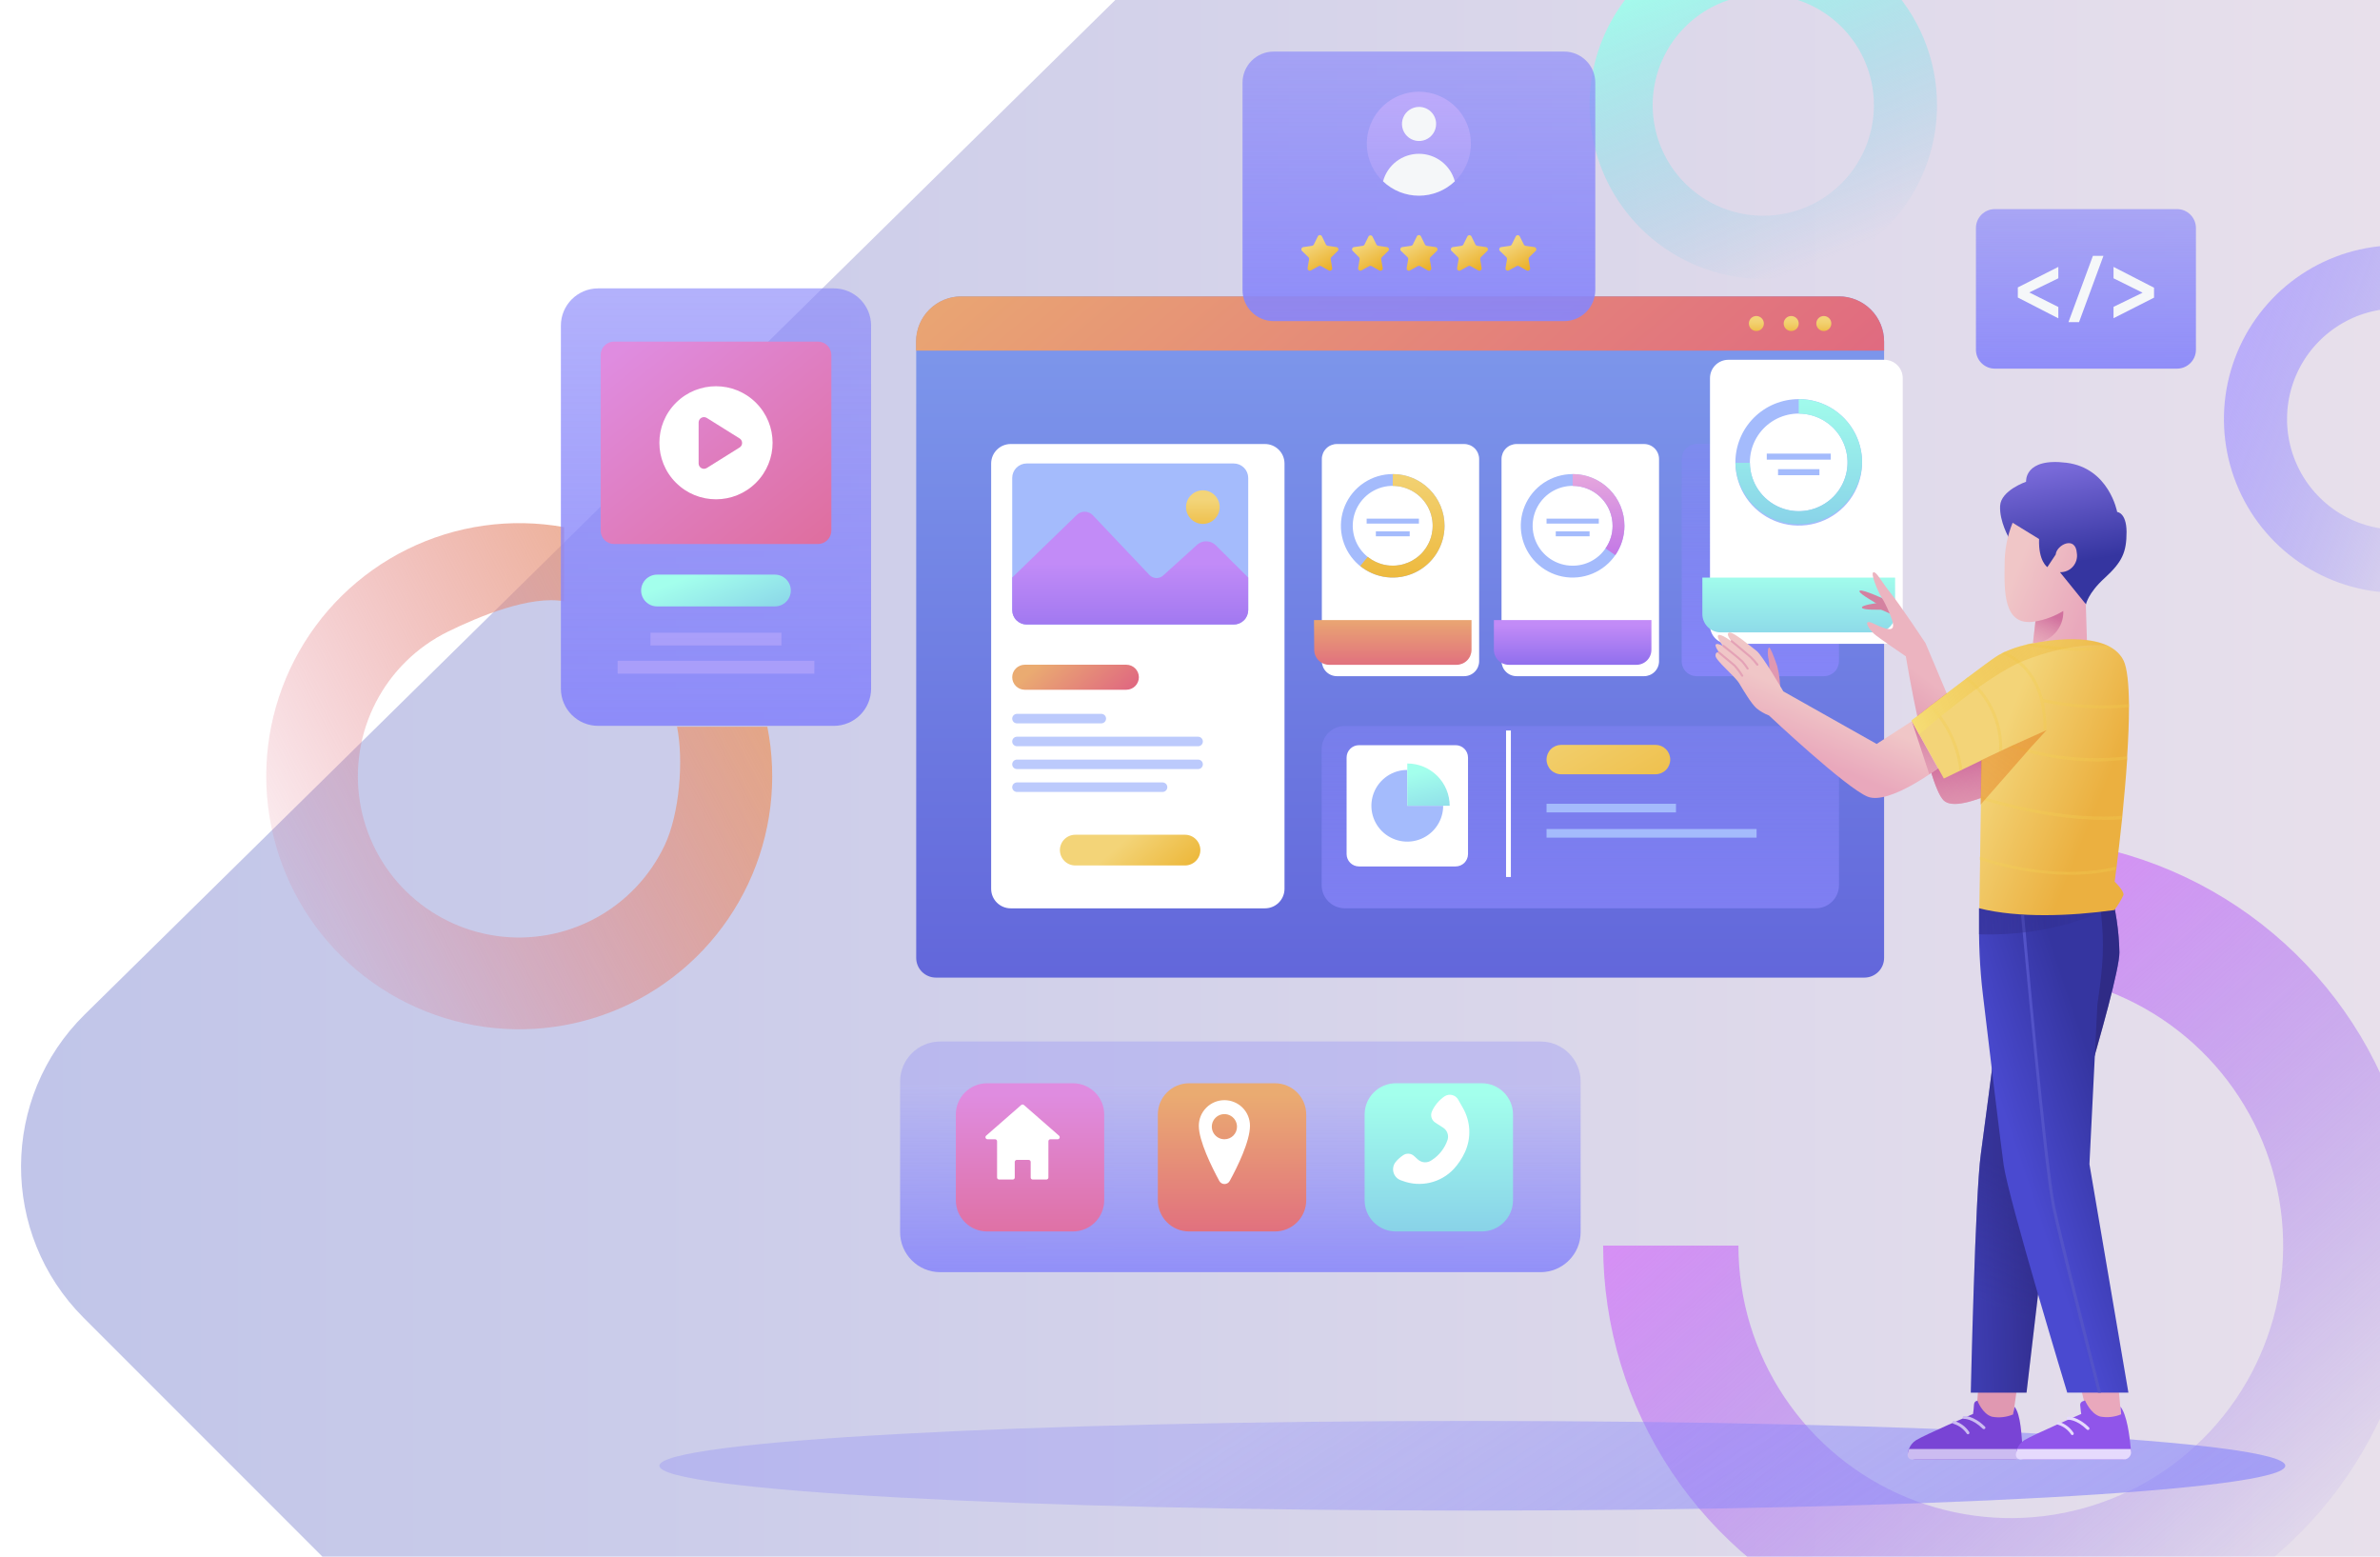 <svg width="624" height="408" viewBox="0 0 624 408" fill="none" xmlns="http://www.w3.org/2000/svg">
<g clip-path="url(#clip0_31_4696)">
<path d="M21.917 345.387L86.5 409.97H624.5V-3.53H296L22.236 265.875C0.067 287.691 -0.077 323.393 21.917 345.387Z" fill="url(#paint0_linear_31_4696)"/>
<path d="M527.21 255.08C541.334 255.082 555.14 259.272 566.883 267.121C578.625 274.97 587.776 286.124 593.179 299.174C598.582 312.224 599.993 326.583 597.235 340.435C594.477 354.287 587.673 367.01 577.684 376.995C567.695 386.98 554.969 393.779 541.115 396.531C527.262 399.283 512.904 397.866 499.856 392.458C486.809 387.049 475.658 377.893 467.814 366.148C459.97 354.402 455.786 340.594 455.79 326.47H420.32C420.316 347.612 426.582 368.28 438.324 385.86C450.067 403.441 466.76 417.144 486.291 425.238C505.822 433.331 527.315 435.451 548.051 431.329C568.787 427.206 587.835 417.028 602.786 402.08C617.736 387.132 627.919 368.086 632.045 347.351C636.171 326.615 634.055 305.122 625.965 285.59C617.876 266.057 604.175 249.362 586.597 237.616C569.019 225.869 548.352 219.6 527.21 219.6V255.08Z" fill="url(#paint1_linear_31_4696)"/>
<path d="M462.31 -18C453.301 -18 444.494 -15.329 437.004 -10.323C429.513 -5.318 423.675 1.796 420.227 10.119C416.78 18.442 415.878 27.601 417.635 36.436C419.393 45.272 423.731 53.388 430.101 59.759C436.471 66.129 444.588 70.467 453.424 72.225C462.259 73.982 471.418 73.08 479.741 69.633C488.064 66.185 495.178 60.347 500.183 52.856C505.188 45.366 507.86 36.559 507.86 27.55C507.857 15.47 503.057 3.886 494.516 -4.656C485.974 -13.197 474.39 -17.997 462.31 -18ZM462.31 56.55C456.574 56.55 450.967 54.849 446.198 51.663C441.429 48.476 437.712 43.947 435.517 38.648C433.322 33.349 432.748 27.518 433.867 21.892C434.986 16.267 437.748 11.1 441.804 7.044C445.86 2.988 451.027 0.226 456.652 -0.893C462.278 -2.012 468.109 -1.437 473.408 0.757C478.707 2.952 483.236 6.669 486.422 11.438C489.609 16.207 491.31 21.814 491.31 27.55C491.31 31.358 490.56 35.129 489.102 38.648C487.645 42.166 485.509 45.363 482.816 48.056C480.123 50.749 476.926 52.885 473.408 54.343C469.889 55.8 466.118 56.55 462.31 56.55Z" fill="url(#paint2_linear_31_4696)"/>
<path d="M628.63 64.29C619.621 64.29 610.814 66.962 603.324 71.967C595.833 76.972 589.995 84.086 586.547 92.409C583.1 100.732 582.198 109.891 583.955 118.726C585.713 127.562 590.051 135.678 596.421 142.049C602.791 148.419 610.908 152.757 619.744 154.515C628.579 156.272 637.738 155.37 646.061 151.923C654.384 148.475 661.498 142.637 666.503 135.146C671.508 127.656 674.18 118.849 674.18 109.84C674.18 97.759 669.381 86.174 660.839 77.631C652.296 69.089 640.71 64.29 628.63 64.29ZM628.63 138.84C622.894 138.84 617.287 137.139 612.518 133.953C607.749 130.766 604.032 126.237 601.837 120.938C599.642 115.639 599.068 109.808 600.187 104.182C601.306 98.557 604.068 93.39 608.124 89.334C612.179 85.278 617.347 82.516 622.972 81.397C628.598 80.278 634.429 80.853 639.728 83.047C645.027 85.242 649.556 88.959 652.742 93.728C655.929 98.498 657.63 104.104 657.63 109.84C657.63 117.531 654.575 124.908 649.136 130.346C643.697 135.785 636.321 138.84 628.63 138.84Z" fill="url(#paint3_linear_31_4696)"/>
<path d="M201.18 190.47H177.51C179.277 199.329 178.158 213.262 174.317 221.438C170.476 229.615 164.116 236.345 156.169 240.641C148.222 244.937 139.107 246.573 130.162 245.309C121.217 244.044 112.913 239.946 106.469 233.615C100.024 227.285 95.778 219.055 94.354 210.134C92.93 201.214 94.403 192.071 98.557 184.049C102.71 176.027 109.326 169.547 117.433 165.56C125.539 161.574 139.01 155.991 147.9 157.6V138.17C133.944 135.654 119.549 137.677 106.828 143.942C94.106 150.207 83.727 160.384 77.213 172.981C70.7 185.577 68.394 199.929 70.636 213.932C72.877 227.934 79.547 240.85 89.667 250.783C99.787 260.717 112.824 267.146 126.866 269.127C140.907 271.108 155.214 268.537 167.687 261.791C180.161 255.044 190.144 244.478 196.171 231.642C202.199 218.806 203.954 204.377 201.18 190.47Z" fill="url(#paint4_linear_31_4696)"/>
<g style="mix-blend-mode:multiply" filter="url(#filter0_f_31_4696)">
<path d="M386.028 395.928C503.746 395.928 599.174 390.667 599.174 384.178C599.174 377.689 503.746 372.429 386.028 372.429C268.311 372.429 172.882 377.689 172.882 384.178C172.882 390.667 268.311 395.928 386.028 395.928Z" fill="url(#paint5_linear_31_4696)" style="mix-blend-mode:multiply"/>
</g>
<path style="mix-blend-mode:screen" d="M493.982 89.513V251.076C493.982 252.444 493.438 253.755 492.469 254.722C491.5 255.69 490.187 256.233 488.817 256.233H245.381C244.011 256.233 242.697 255.69 241.728 254.722C240.76 253.755 240.215 252.444 240.215 251.076V89.513C240.215 86.376 241.464 83.367 243.686 81.148C245.908 78.93 248.922 77.684 252.064 77.684H482.144C485.285 77.687 488.296 78.934 490.515 81.153C492.735 83.371 493.982 86.378 493.982 89.513Z" fill="url(#paint6_linear_31_4696)"/>
<path d="M493.982 89.513V91.902H240.158V89.513C240.158 86.376 241.406 83.367 243.628 81.148C245.85 78.93 248.864 77.684 252.007 77.684H482.087C483.647 77.677 485.192 77.979 486.635 78.571C488.078 79.163 489.39 80.033 490.495 81.132C491.6 82.231 492.477 83.537 493.076 84.976C493.674 86.414 493.982 87.956 493.982 89.513Z" fill="url(#paint7_linear_31_4696)"/>
<path d="M462.461 84.793C462.461 85.181 462.346 85.561 462.129 85.884C461.913 86.207 461.606 86.459 461.247 86.607C460.887 86.756 460.492 86.795 460.11 86.719C459.728 86.643 459.378 86.456 459.103 86.182C458.828 85.907 458.64 85.557 458.564 85.176C458.489 84.795 458.527 84.4 458.676 84.041C458.825 83.683 459.077 83.376 459.401 83.16C459.724 82.944 460.105 82.829 460.494 82.829C461.015 82.832 461.513 83.04 461.881 83.407C462.25 83.775 462.458 84.273 462.461 84.793Z" fill="url(#paint8_linear_31_4696)"/>
<path d="M471.595 84.793C471.595 85.181 471.48 85.561 471.264 85.884C471.048 86.207 470.74 86.459 470.381 86.607C470.021 86.756 469.626 86.795 469.244 86.719C468.863 86.643 468.512 86.456 468.237 86.182C467.962 85.907 467.775 85.557 467.699 85.176C467.623 84.795 467.662 84.4 467.811 84.041C467.96 83.683 468.212 83.376 468.535 83.16C468.859 82.944 469.239 82.829 469.628 82.829C469.886 82.829 470.142 82.88 470.381 82.978C470.62 83.077 470.836 83.222 471.019 83.404C471.202 83.587 471.347 83.803 471.445 84.041C471.544 84.28 471.595 84.535 471.595 84.793Z" fill="url(#paint9_linear_31_4696)"/>
<path d="M480.143 84.793C480.143 85.181 480.027 85.561 479.811 85.884C479.595 86.207 479.288 86.459 478.928 86.607C478.569 86.756 478.173 86.795 477.792 86.719C477.41 86.643 477.06 86.456 476.784 86.182C476.509 85.907 476.322 85.557 476.246 85.176C476.17 84.795 476.209 84.4 476.358 84.041C476.507 83.683 476.759 83.376 477.083 83.16C477.406 82.944 477.786 82.829 478.175 82.829C478.434 82.829 478.69 82.88 478.928 82.978C479.167 83.077 479.384 83.222 479.566 83.404C479.749 83.587 479.894 83.803 479.993 84.041C480.092 84.28 480.143 84.535 480.143 84.793Z" fill="url(#paint10_linear_31_4696)"/>
<g filter="url(#filter1_d_31_4696)">
<path d="M329.647 113.38H262.993C260.16 113.38 257.863 115.673 257.863 118.502V229.955C257.863 232.784 260.16 235.077 262.993 235.077H329.647C332.481 235.077 334.778 232.784 334.778 229.955V118.502C334.778 115.673 332.481 113.38 329.647 113.38Z" fill="white"/>
</g>
<path d="M327.266 125.267V159.906C327.26 160.912 326.857 161.874 326.143 162.584C325.43 163.293 324.465 163.693 323.458 163.696H269.182C268.176 163.693 267.213 163.293 266.501 162.583C265.79 161.873 265.389 160.911 265.386 159.906V125.267C265.386 124.769 265.484 124.276 265.675 123.816C265.866 123.357 266.145 122.939 266.498 122.587C266.851 122.235 267.269 121.956 267.73 121.765C268.19 121.575 268.684 121.477 269.182 121.477H323.458C324.466 121.477 325.433 121.876 326.147 122.586C326.861 123.297 327.263 124.261 327.266 125.267Z" fill="#A4BBFC"/>
<path d="M327.266 151.373V159.906C327.26 160.912 326.857 161.874 326.143 162.584C325.43 163.293 324.465 163.693 323.458 163.696H269.182C268.176 163.693 267.213 163.293 266.501 162.583C265.79 161.873 265.389 160.911 265.386 159.906V151.373L282.32 134.96C282.6 134.686 282.933 134.471 283.298 134.327C283.662 134.183 284.052 134.113 284.445 134.122C284.837 134.13 285.223 134.217 285.582 134.377C285.94 134.537 286.262 134.766 286.53 135.052L301.371 150.707C301.832 151.194 302.466 151.482 303.137 151.507C303.808 151.533 304.463 151.295 304.96 150.844L313.841 142.805C314.515 142.191 315.4 141.859 316.312 141.878C317.224 141.898 318.094 142.266 318.742 142.908L327.266 151.373Z" fill="url(#paint11_linear_31_4696)"/>
<path d="M315.371 137.315C317.804 137.315 319.777 135.345 319.777 132.916C319.777 130.487 317.804 128.517 315.371 128.517C312.937 128.517 310.965 130.487 310.965 132.916C310.965 135.345 312.937 137.315 315.371 137.315Z" fill="url(#paint12_linear_31_4696)"/>
<path d="M295.308 180.786H268.676C267.804 180.786 266.967 180.44 266.35 179.824C265.733 179.208 265.386 178.373 265.386 177.502C265.389 176.632 265.737 175.8 266.354 175.186C266.971 174.573 267.806 174.228 268.676 174.228H295.308C296.179 174.228 297.014 174.573 297.63 175.186C298.247 175.8 298.595 176.632 298.598 177.502C298.598 178.373 298.251 179.208 297.634 179.824C297.017 180.44 296.181 180.786 295.308 180.786Z" fill="url(#paint13_linear_31_4696)"/>
<path d="M288.751 189.596H266.64C266.476 189.597 266.313 189.566 266.161 189.504C266.009 189.443 265.871 189.352 265.754 189.236C265.637 189.121 265.545 188.984 265.482 188.833C265.419 188.681 265.386 188.519 265.386 188.355C265.386 188.023 265.518 187.705 265.753 187.47C265.989 187.235 266.307 187.103 266.64 187.103H288.751C288.915 187.103 289.077 187.136 289.229 187.199C289.38 187.262 289.518 187.354 289.633 187.471C289.749 187.587 289.84 187.725 289.902 187.877C289.964 188.029 289.995 188.191 289.993 188.355C289.993 188.684 289.862 189 289.629 189.232C289.396 189.465 289.08 189.596 288.751 189.596Z" fill="#BCCAFC"/>
<path d="M314.129 195.591H266.64C266.307 195.591 265.989 195.459 265.753 195.224C265.518 194.989 265.386 194.671 265.386 194.339C265.386 194.175 265.419 194.013 265.482 193.862C265.545 193.71 265.637 193.573 265.754 193.458C265.871 193.342 266.009 193.251 266.161 193.19C266.313 193.128 266.476 193.097 266.64 193.099H314.129C314.458 193.099 314.774 193.229 315.007 193.462C315.24 193.695 315.371 194.01 315.371 194.339C315.372 194.503 315.341 194.665 315.28 194.817C315.218 194.969 315.127 195.107 315.011 195.224C314.896 195.34 314.758 195.432 314.607 195.495C314.455 195.558 314.293 195.591 314.129 195.591Z" fill="#BCCAFC"/>
<path d="M314.129 201.575H266.64C266.476 201.576 266.313 201.545 266.161 201.484C266.009 201.422 265.871 201.331 265.754 201.215C265.637 201.1 265.545 200.963 265.482 200.812C265.419 200.66 265.386 200.498 265.386 200.334C265.386 200.17 265.419 200.008 265.482 199.857C265.545 199.706 265.637 199.568 265.754 199.453C265.871 199.338 266.009 199.247 266.161 199.185C266.313 199.123 266.476 199.092 266.64 199.094H314.129C314.292 199.094 314.453 199.126 314.604 199.188C314.755 199.251 314.892 199.342 315.007 199.457C315.122 199.572 315.214 199.709 315.276 199.86C315.339 200.01 315.371 200.171 315.371 200.334C315.371 200.663 315.24 200.979 315.007 201.211C314.774 201.444 314.458 201.575 314.129 201.575Z" fill="#BCCAFC"/>
<path d="M304.81 207.57H266.64C266.476 207.571 266.313 207.541 266.161 207.479C266.009 207.417 265.871 207.326 265.754 207.211C265.637 207.095 265.545 206.958 265.482 206.807C265.419 206.656 265.386 206.493 265.386 206.33C265.386 205.998 265.518 205.679 265.753 205.444C265.989 205.21 266.307 205.078 266.64 205.078H304.81C304.974 205.078 305.137 205.11 305.288 205.173C305.44 205.236 305.577 205.329 305.693 205.445C305.808 205.561 305.9 205.7 305.961 205.851C306.023 206.003 306.054 206.166 306.053 206.33C306.053 206.659 305.922 206.974 305.689 207.207C305.456 207.439 305.14 207.57 304.81 207.57Z" fill="#BCCAFC"/>
<path d="M310.689 226.842H281.929C280.858 226.842 279.831 226.417 279.074 225.661C278.316 224.905 277.891 223.88 277.891 222.811C277.894 221.744 278.321 220.721 279.078 219.968C279.835 219.214 280.86 218.791 281.929 218.791H310.689C311.757 218.791 312.781 219.215 313.536 219.968C314.291 220.722 314.715 221.745 314.715 222.811C314.715 223.878 314.291 224.902 313.537 225.657C312.782 226.413 311.758 226.839 310.689 226.842Z" fill="url(#paint14_linear_31_4696)"/>
<g filter="url(#filter2_d_31_4696)">
<path d="M385.81 117.308V170.3C385.81 171.342 385.395 172.341 384.657 173.078C383.92 173.815 382.919 174.228 381.875 174.228H348.514C347.469 174.228 346.467 173.815 345.728 173.079C344.988 172.342 344.571 171.343 344.568 170.3V117.308C344.571 116.265 344.988 115.266 345.728 114.529C346.467 113.793 347.469 113.38 348.514 113.38H381.875C382.919 113.38 383.92 113.793 384.657 114.53C385.395 115.267 385.81 116.266 385.81 117.308Z" fill="white"/>
</g>
<path d="M344.51 162.525H385.81V170.323C385.81 171.365 385.395 172.364 384.657 173.101C383.92 173.837 382.919 174.251 381.876 174.251H348.514C347.469 174.251 346.467 173.838 345.728 173.102C344.988 172.365 344.571 171.366 344.568 170.323L344.51 162.525Z" fill="url(#paint15_linear_31_4696)"/>
<path d="M365.16 124.256C362.473 124.254 359.845 125.047 357.609 126.536C355.373 128.026 353.63 130.143 352.6 132.621C351.57 135.1 351.299 137.827 351.822 140.459C352.345 143.091 353.638 145.509 355.538 147.407C357.437 149.305 359.858 150.598 362.494 151.123C365.13 151.647 367.862 151.379 370.345 150.353C372.829 149.327 374.951 147.588 376.444 145.357C377.938 143.126 378.735 140.503 378.735 137.82C378.736 136.039 378.386 134.276 377.705 132.63C377.023 130.985 376.024 129.489 374.763 128.23C373.502 126.97 372.005 125.971 370.358 125.289C368.71 124.607 366.944 124.256 365.16 124.256ZM365.16 148.272C363.086 148.274 361.059 147.662 359.333 146.513C357.608 145.364 356.263 143.73 355.469 141.818C354.674 139.906 354.465 137.801 354.869 135.77C355.273 133.74 356.272 131.874 357.738 130.41C359.205 128.946 361.073 127.949 363.107 127.546C365.141 127.143 367.249 127.351 369.165 128.144C371.08 128.938 372.717 130.28 373.867 132.003C375.018 133.725 375.631 135.75 375.629 137.82C375.629 140.592 374.526 143.25 372.563 145.211C370.599 147.171 367.937 148.272 365.16 148.272Z" fill="#A4BBFC"/>
<path d="M378.735 137.82C378.737 140.378 378.012 142.885 376.646 145.049C375.28 147.214 373.327 148.947 371.015 150.049C368.702 151.151 366.124 151.577 363.579 151.276C361.035 150.976 358.627 149.962 356.636 148.352L358.591 145.952C359.895 146.999 361.432 147.719 363.072 148.051C364.712 148.384 366.408 148.319 368.018 147.862C369.628 147.404 371.104 146.569 372.324 145.424C373.543 144.28 374.47 142.861 375.027 141.285C375.583 139.709 375.753 138.023 375.523 136.368C375.292 134.713 374.667 133.138 373.701 131.774C372.735 130.41 371.455 129.297 369.969 128.528C368.483 127.76 366.834 127.358 365.16 127.357V124.256C366.944 124.256 368.71 124.607 370.358 125.289C372.006 125.971 373.502 126.97 374.763 128.23C376.024 129.489 377.023 130.985 377.705 132.63C378.387 134.276 378.737 136.039 378.735 137.82Z" fill="url(#paint16_linear_31_4696)"/>
<path d="M369.601 139.267H360.731V140.565H369.601V139.267Z" fill="#A4BBFC"/>
<path d="M372.017 135.937H358.315V137.234H372.017V135.937Z" fill="#A4BBFC"/>
<g filter="url(#filter3_d_31_4696)">
<path d="M432.976 117.308V170.3C432.976 171.34 432.563 172.338 431.828 173.074C431.093 173.81 430.095 174.225 429.053 174.228H395.623C394.578 174.228 393.576 173.815 392.837 173.079C392.097 172.342 391.68 171.343 391.677 170.3V117.308C391.68 116.265 392.097 115.266 392.837 114.529C393.576 113.793 394.578 113.38 395.623 113.38H429.053C430.095 113.383 431.093 113.798 431.828 114.534C432.563 115.27 432.976 116.268 432.976 117.308Z" fill="white"/>
</g>
<path d="M391.677 162.525H432.976V170.323C432.976 171.363 432.563 172.36 431.828 173.097C431.093 173.833 430.095 174.248 429.053 174.251H395.623C394.578 174.251 393.576 173.838 392.837 173.102C392.097 172.365 391.68 171.366 391.677 170.323V162.525Z" fill="url(#paint17_linear_31_4696)"/>
<path d="M412.326 124.256C409.639 124.254 407.011 125.047 404.775 126.536C402.539 128.026 400.796 130.143 399.766 132.621C398.736 135.1 398.465 137.827 398.988 140.459C399.511 143.091 400.804 145.509 402.704 147.407C404.604 149.305 407.024 150.598 409.66 151.123C412.296 151.647 415.028 151.379 417.512 150.353C419.995 149.327 422.117 147.588 423.611 145.357C425.104 143.126 425.901 140.503 425.901 137.82C425.903 136.039 425.553 134.276 424.871 132.63C424.19 130.985 423.19 129.489 421.929 128.23C420.669 126.97 419.172 125.971 417.524 125.289C415.876 124.607 414.11 124.256 412.326 124.256ZM412.326 148.272C410.253 148.274 408.225 147.662 406.5 146.513C404.775 145.364 403.429 143.73 402.635 141.818C401.84 139.906 401.632 137.801 402.036 135.77C402.44 133.74 403.438 131.874 404.904 130.41C406.371 128.946 408.239 127.949 410.273 127.546C412.307 127.143 414.415 127.351 416.331 128.144C418.246 128.938 419.883 130.28 421.034 132.003C422.184 133.725 422.797 135.75 422.795 137.82C422.803 139.935 422.156 142.001 420.943 143.735C419.99 145.139 418.705 146.287 417.203 147.078C415.7 147.869 414.025 148.279 412.326 148.272Z" fill="#A4BBFC"/>
<path d="M425.901 137.82C425.906 140.565 425.071 143.245 423.508 145.504L420.943 143.735C422.156 142.001 422.803 139.935 422.795 137.82C422.797 136.447 422.527 135.086 422.002 133.817C421.476 132.548 420.705 131.394 419.733 130.422C418.761 129.451 417.606 128.68 416.335 128.154C415.065 127.628 413.702 127.357 412.327 127.357V124.256C414.11 124.256 415.876 124.607 417.524 125.289C419.172 125.971 420.669 126.97 421.929 128.23C423.19 129.489 424.19 130.985 424.871 132.63C425.553 134.276 425.903 136.039 425.901 137.82Z" fill="url(#paint18_linear_31_4696)"/>
<path d="M416.767 139.267H407.897V140.565H416.767V139.267Z" fill="#A4BBFC"/>
<path d="M419.183 135.937H405.482V137.234H419.183V135.937Z" fill="#A4BBFC"/>
<g filter="url(#filter4_d_31_4696)">
<path d="M480.143 117.308V170.3C480.143 171.342 479.728 172.341 478.99 173.078C478.252 173.815 477.252 174.228 476.208 174.228H442.847C441.803 174.228 440.802 173.815 440.065 173.078C439.327 172.341 438.912 171.342 438.912 170.3V117.308C438.911 116.791 439.012 116.28 439.209 115.803C439.406 115.325 439.696 114.892 440.061 114.527C440.427 114.162 440.861 113.872 441.339 113.676C441.817 113.479 442.33 113.378 442.847 113.38H476.208C477.252 113.38 478.252 113.793 478.99 114.53C479.728 115.267 480.143 116.266 480.143 117.308Z" fill="url(#paint19_linear_31_4696)"/>
</g>
<g filter="url(#filter5_d_31_4696)">
<path d="M496.869 96.106V160.94C496.866 162.217 496.356 163.441 495.45 164.343C494.544 165.246 493.317 165.752 492.038 165.752H451.153C449.874 165.752 448.648 165.245 447.744 164.343C446.84 163.44 446.332 162.216 446.332 160.94V96.106C446.332 95.474 446.457 94.849 446.7 94.266C446.942 93.683 447.297 93.153 447.745 92.707C448.193 92.261 448.724 91.908 449.309 91.667C449.894 91.427 450.52 91.303 451.153 91.305H492.038C492.671 91.303 493.298 91.427 493.883 91.667C494.469 91.907 495.001 92.261 495.45 92.706C495.898 93.152 496.255 93.682 496.498 94.265C496.742 94.848 496.868 95.474 496.869 96.106Z" fill="white"/>
</g>
<path d="M496.869 151.396V160.94C496.866 162.217 496.356 163.441 495.45 164.343C494.544 165.246 493.317 165.752 492.038 165.752H451.153C449.874 165.752 448.648 165.245 447.744 164.343C446.84 163.44 446.332 162.216 446.332 160.94V151.396H496.869Z" fill="url(#paint20_linear_31_4696)"/>
<path d="M471.595 104.616C467.194 104.616 462.974 106.361 459.861 109.467C456.748 112.572 454.998 116.785 454.995 121.178V121.304C455.02 124.58 456.016 127.774 457.857 130.485C459.698 133.196 462.301 135.302 465.339 136.537C468.378 137.773 471.714 138.083 474.929 137.428C478.143 136.773 481.091 135.182 483.401 132.857C485.711 130.531 487.28 127.575 487.909 124.36C488.539 121.146 488.201 117.818 486.938 114.795C485.675 111.772 483.544 109.19 480.814 107.374C478.083 105.559 474.876 104.591 471.595 104.593V104.616ZM482.144 128.448C480.6 130.689 478.38 132.38 475.808 133.275C473.235 134.17 470.443 134.223 467.838 133.425C465.234 132.627 462.952 131.02 461.325 128.838C459.698 126.656 458.81 124.013 458.791 121.293V121.178C458.792 119.175 459.264 117.2 460.169 115.412C461.075 113.624 462.388 112.074 464.004 110.886C465.62 109.699 467.493 108.907 469.472 108.575C471.45 108.242 473.48 108.379 475.396 108.974C477.312 109.568 479.061 110.604 480.503 111.998C481.944 113.391 483.037 115.104 483.694 116.997C484.351 118.89 484.553 120.91 484.283 122.895C484.014 124.881 483.281 126.775 482.144 128.425V128.448Z" fill="#A4BBFC"/>
<path d="M488.207 121.178C488.111 125.501 486.327 129.615 483.237 132.644C480.146 135.673 475.993 137.378 471.663 137.394C467.332 137.41 463.166 135.738 460.052 132.732C456.939 129.727 455.124 125.626 454.995 121.304H458.791C458.812 123.828 459.58 126.289 460.999 128.378C462.418 130.466 464.425 132.089 466.767 133.04C469.108 133.992 471.679 134.231 474.156 133.726C476.633 133.221 478.905 131.995 480.685 130.204C482.465 128.412 483.674 126.134 484.16 123.657C484.646 121.18 484.386 118.615 483.414 116.286C482.442 113.956 480.801 111.965 478.698 110.565C476.594 109.165 474.123 108.418 471.595 108.418V104.628C475.996 104.625 480.218 106.366 483.333 109.47C486.448 112.573 488.201 116.785 488.207 121.178Z" fill="url(#paint21_linear_31_4696)"/>
<path d="M477.025 122.97H466.177V124.555H477.025V122.97Z" fill="#A4BBFC"/>
<path d="M479.993 118.893H463.22V120.477H479.993V118.893Z" fill="#A4BBFC"/>
<g style="mix-blend-mode:multiply" filter="url(#filter6_d_31_4696)">
<path d="M474.08 187.287H350.596C347.242 187.287 344.522 190.002 344.522 193.351V229.001C344.522 232.351 347.242 235.066 350.596 235.066H474.08C477.435 235.066 480.154 232.351 480.154 229.001V193.351C480.154 190.002 477.435 187.287 474.08 187.287Z" fill="url(#paint22_linear_31_4696)" style="mix-blend-mode:multiply"/>
</g>
<path d="M396.129 191.468H394.864V229.863H396.129V191.468Z" fill="white"/>
<path d="M434.046 202.941H409.336C408.829 202.941 408.326 202.842 407.858 202.647C407.39 202.453 406.964 202.169 406.606 201.81C406.248 201.452 405.965 201.026 405.772 200.558C405.579 200.09 405.48 199.589 405.482 199.082C405.482 198.062 405.888 197.083 406.61 196.362C407.333 195.64 408.313 195.235 409.336 195.235H434.046C435.069 195.235 436.051 195.64 436.775 196.361C437.5 197.082 437.908 198.061 437.911 199.082C437.911 200.106 437.504 201.087 436.779 201.811C436.054 202.535 435.071 202.941 434.046 202.941Z" fill="url(#paint23_linear_31_4696)"/>
<path d="M439.418 210.671H405.482V212.934H439.418V210.671Z" fill="#A4BBFC"/>
<path d="M460.551 217.286H405.482V219.549H460.551V217.286Z" fill="#A4BBFC"/>
<path d="M381.645 195.315H356.302C354.51 195.315 353.058 196.765 353.058 198.554V223.856C353.058 225.645 354.51 227.095 356.302 227.095H381.645C383.437 227.095 384.89 225.645 384.89 223.856V198.554C384.89 196.765 383.437 195.315 381.645 195.315Z" fill="white"/>
<path d="M378.378 211.199C378.378 213.057 377.826 214.874 376.792 216.419C375.758 217.964 374.289 219.168 372.569 219.879C370.85 220.59 368.958 220.776 367.132 220.414C365.307 220.051 363.63 219.156 362.314 217.842C360.998 216.529 360.102 214.855 359.739 213.032C359.375 211.21 359.562 209.321 360.274 207.604C360.986 205.887 362.192 204.42 363.74 203.388C365.287 202.355 367.107 201.804 368.968 201.804V211.199H378.378Z" fill="#A4BBFC"/>
<path d="M380.081 211.199H368.968V200.116C370.427 200.115 371.872 200.4 373.22 200.956C374.568 201.513 375.793 202.329 376.825 203.358C377.857 204.388 378.676 205.61 379.235 206.955C379.793 208.301 380.081 209.743 380.081 211.199Z" fill="url(#paint24_linear_31_4696)"/>
<path style="mix-blend-mode:multiply" d="M218.611 75.582H156.834C151.434 75.582 147.056 79.953 147.056 85.344V180.488C147.056 185.879 151.434 190.25 156.834 190.25H218.611C224.011 190.25 228.389 185.879 228.389 180.488V85.344C228.389 79.953 224.011 75.582 218.611 75.582Z" fill="url(#paint25_linear_31_4696)"/>
<path d="M203.172 158.942H172.273C171.167 158.942 170.107 158.504 169.324 157.724C168.541 156.945 168.1 155.888 168.097 154.784C168.097 153.678 168.537 152.618 169.32 151.836C170.103 151.054 171.165 150.615 172.273 150.615H203.172C203.72 150.615 204.263 150.723 204.769 150.932C205.275 151.142 205.734 151.449 206.121 151.837C206.508 152.224 206.814 152.683 207.023 153.189C207.232 153.695 207.338 154.237 207.337 154.784C207.337 155.887 206.898 156.944 206.117 157.724C205.336 158.503 204.277 158.942 203.172 158.942Z" fill="url(#paint26_linear_31_4696)"/>
<path d="M214.446 89.536H160.999C159.055 89.536 157.479 91.11 157.479 93.051V139.072C157.479 141.013 159.055 142.587 160.999 142.587H214.446C216.391 142.587 217.967 141.013 217.967 139.072V93.051C217.967 91.11 216.391 89.536 214.446 89.536Z" fill="url(#paint27_linear_31_4696)"/>
<path d="M198.214 126.528C204.01 120.742 204.01 111.361 198.214 105.575C192.419 99.789 183.022 99.789 177.227 105.575C171.432 111.361 171.432 120.742 177.227 126.528C183.022 132.314 192.419 132.314 198.214 126.528Z" fill="white"/>
<path d="M193.969 117.25L185.318 122.66C185.109 122.792 184.868 122.866 184.62 122.875C184.372 122.883 184.127 122.827 183.908 122.71C183.69 122.593 183.506 122.421 183.376 122.21C183.246 122 183.174 121.758 183.167 121.511V110.692C183.174 110.445 183.246 110.204 183.376 109.993C183.506 109.782 183.69 109.61 183.908 109.493C184.127 109.377 184.372 109.32 184.62 109.329C184.868 109.338 185.109 109.412 185.318 109.544L193.969 114.953C194.154 115.082 194.306 115.254 194.41 115.454C194.514 115.654 194.569 115.876 194.569 116.102C194.569 116.327 194.514 116.549 194.41 116.749C194.306 116.949 194.154 117.121 193.969 117.25Z" fill="url(#paint28_linear_31_4696)"/>
<g style="mix-blend-mode:screen" opacity="0.53">
<path d="M204.887 165.833H170.547V169.198H204.887V165.833Z" fill="#BEABFB"/>
<path d="M213.515 173.195H161.931V176.56H213.515V173.195Z" fill="#BEABFB"/>
</g>
<path style="mix-blend-mode:multiply" d="M410.083 13.516H333.95C329.433 13.516 325.771 17.172 325.771 21.682V76.007C325.771 80.517 329.433 84.173 333.95 84.173H410.083C414.601 84.173 418.263 80.517 418.263 76.007V21.682C418.263 17.172 414.601 13.516 410.083 13.516Z" fill="url(#paint29_linear_31_4696)"/>
<path d="M385.649 37.669C385.649 40.364 384.848 42.998 383.349 45.238C381.849 47.478 379.717 49.224 377.224 50.255C374.73 51.285 371.986 51.554 369.339 51.028C366.692 50.501 364.261 49.203 362.353 47.297C360.446 45.391 359.147 42.962 358.622 40.319C358.097 37.676 358.369 34.937 359.403 32.448C360.438 29.959 362.188 27.833 364.433 26.337C366.679 24.842 369.318 24.045 372.017 24.047C373.809 24.044 375.584 24.395 377.24 25.078C378.896 25.762 380.4 26.765 381.667 28.031C382.933 29.297 383.937 30.8 384.621 32.454C385.304 34.108 385.653 35.88 385.649 37.669Z" fill="url(#paint30_linear_31_4696)"/>
<path d="M376.526 32.489C376.526 33.373 376.263 34.237 375.771 34.972C375.279 35.708 374.579 36.28 373.761 36.618C372.942 36.956 372.042 37.044 371.174 36.87C370.305 36.697 369.508 36.27 368.883 35.644C368.257 35.018 367.832 34.221 367.661 33.354C367.489 32.486 367.579 31.588 367.92 30.771C368.26 29.955 368.836 29.258 369.573 28.769C370.311 28.279 371.177 28.019 372.062 28.021C372.65 28.021 373.231 28.137 373.773 28.362C374.316 28.586 374.808 28.916 375.223 29.331C375.637 29.746 375.966 30.238 376.19 30.78C376.413 31.322 376.528 31.903 376.526 32.489Z" fill="#F5F7F9"/>
<path d="M381.427 47.523C378.894 49.94 375.526 51.289 372.022 51.289C368.519 51.289 365.15 49.94 362.618 47.523C363.17 45.454 364.391 43.625 366.092 42.32C367.792 41.015 369.877 40.308 372.022 40.308C374.167 40.308 376.252 41.015 377.953 42.32C379.653 43.625 380.875 45.454 381.427 47.523Z" fill="#F5F7F9"/>
<path d="M346.616 62.006L347.651 64.108C347.693 64.195 347.756 64.27 347.834 64.326C347.913 64.382 348.004 64.418 348.1 64.43L350.4 64.763C350.511 64.78 350.614 64.827 350.699 64.9C350.784 64.972 350.847 65.067 350.88 65.174C350.914 65.28 350.917 65.394 350.889 65.502C350.861 65.61 350.803 65.708 350.723 65.785L349.055 67.416C348.983 67.484 348.93 67.57 348.9 67.664C348.87 67.758 348.864 67.858 348.882 67.956L349.273 70.253C349.293 70.363 349.282 70.478 349.24 70.582C349.198 70.687 349.127 70.777 349.035 70.843C348.944 70.909 348.836 70.948 348.723 70.956C348.61 70.963 348.498 70.938 348.399 70.884L346.328 69.736C346.243 69.691 346.148 69.667 346.052 69.667C345.956 69.667 345.861 69.691 345.776 69.736L343.694 70.884C343.595 70.935 343.484 70.957 343.373 70.948C343.262 70.939 343.156 70.9 343.067 70.835C342.977 70.769 342.908 70.68 342.866 70.577C342.824 70.474 342.812 70.362 342.831 70.253L343.222 67.956C343.24 67.858 343.234 67.758 343.204 67.664C343.174 67.57 343.121 67.484 343.049 67.416L341.37 65.785C341.293 65.705 341.239 65.606 341.214 65.499C341.19 65.391 341.195 65.279 341.229 65.174C341.263 65.069 341.326 64.975 341.409 64.902C341.493 64.83 341.594 64.782 341.703 64.763L344.004 64.43C344.099 64.416 344.19 64.379 344.268 64.323C344.346 64.268 344.41 64.194 344.453 64.108L345.488 62.006C345.53 61.89 345.606 61.789 345.707 61.718C345.808 61.647 345.928 61.609 346.052 61.609C346.176 61.609 346.296 61.647 346.397 61.718C346.498 61.789 346.574 61.89 346.616 62.006Z" fill="url(#paint31_linear_31_4696)"/>
<path d="M359.845 62.006L360.892 64.108C360.934 64.195 360.997 64.27 361.075 64.326C361.154 64.382 361.245 64.418 361.341 64.43L363.642 64.763C363.753 64.778 363.858 64.824 363.944 64.896C364.03 64.968 364.095 65.063 364.129 65.169C364.164 65.276 364.168 65.39 364.141 65.499C364.114 65.608 364.056 65.707 363.975 65.785L362.296 67.416C362.226 67.486 362.174 67.571 362.144 67.665C362.114 67.759 362.107 67.858 362.123 67.956L362.526 70.253C362.546 70.364 362.535 70.478 362.492 70.582C362.45 70.687 362.38 70.777 362.288 70.843C362.197 70.909 362.088 70.948 361.976 70.956C361.863 70.963 361.751 70.938 361.652 70.884L359.581 69.736C359.494 69.691 359.397 69.667 359.299 69.667C359.201 69.667 359.104 69.691 359.017 69.736L356.946 70.884C356.848 70.935 356.737 70.957 356.626 70.948C356.515 70.939 356.409 70.9 356.32 70.835C356.23 70.769 356.161 70.68 356.119 70.577C356.077 70.474 356.065 70.362 356.084 70.253L356.475 67.956C356.491 67.858 356.484 67.759 356.454 67.665C356.424 67.571 356.372 67.486 356.302 67.416L354.669 65.785C354.588 65.707 354.53 65.608 354.503 65.499C354.476 65.39 354.48 65.276 354.515 65.169C354.549 65.063 354.614 64.968 354.7 64.896C354.786 64.824 354.891 64.778 355.002 64.763L357.303 64.43C357.398 64.416 357.489 64.38 357.567 64.324C357.645 64.268 357.708 64.194 357.752 64.108L358.787 62.006C358.838 61.91 358.914 61.83 359.007 61.773C359.1 61.717 359.207 61.688 359.316 61.688C359.425 61.688 359.532 61.717 359.625 61.773C359.719 61.83 359.795 61.91 359.845 62.006Z" fill="url(#paint32_linear_31_4696)"/>
<path d="M372.58 62.006L373.616 64.108C373.661 64.195 373.726 64.269 373.806 64.325C373.887 64.381 373.979 64.417 374.076 64.43L376.377 64.763C376.488 64.778 376.593 64.824 376.679 64.896C376.765 64.968 376.829 65.063 376.864 65.169C376.899 65.276 376.903 65.39 376.876 65.499C376.849 65.608 376.791 65.707 376.71 65.785L375.031 67.416C374.961 67.486 374.909 67.571 374.879 67.665C374.849 67.759 374.842 67.858 374.858 67.956L375.261 70.253C375.281 70.363 375.269 70.478 375.227 70.582C375.185 70.687 375.114 70.777 375.023 70.843C374.932 70.909 374.823 70.948 374.711 70.956C374.598 70.963 374.486 70.938 374.386 70.884L372.316 69.736C372.229 69.69 372.132 69.667 372.034 69.667C371.936 69.667 371.839 69.69 371.752 69.736L369.681 70.884C369.582 70.938 369.47 70.963 369.357 70.956C369.245 70.948 369.136 70.909 369.045 70.843C368.953 70.777 368.883 70.687 368.84 70.582C368.798 70.478 368.787 70.363 368.807 70.253L369.21 67.956C369.226 67.858 369.219 67.759 369.189 67.665C369.159 67.571 369.107 67.486 369.037 67.416L367.323 65.785C367.242 65.707 367.185 65.608 367.157 65.499C367.13 65.39 367.134 65.276 367.169 65.169C367.204 65.063 367.268 64.968 367.354 64.896C367.44 64.824 367.545 64.778 367.657 64.763L369.957 64.43C370.054 64.417 370.147 64.381 370.227 64.325C370.307 64.269 370.372 64.195 370.418 64.108L371.453 62.006C371.494 61.89 371.571 61.789 371.672 61.718C371.773 61.647 371.893 61.609 372.017 61.609C372.14 61.609 372.261 61.647 372.362 61.718C372.463 61.789 372.539 61.89 372.58 62.006Z" fill="url(#paint33_linear_31_4696)"/>
<path d="M385.81 62.006L386.845 64.108C386.889 64.194 386.952 64.268 387.03 64.324C387.108 64.379 387.199 64.416 387.294 64.43L389.595 64.763C389.706 64.778 389.811 64.824 389.897 64.896C389.983 64.968 390.048 65.063 390.082 65.169C390.117 65.276 390.121 65.39 390.094 65.499C390.067 65.608 390.009 65.707 389.928 65.785L388.249 67.416C388.179 67.486 388.127 67.571 388.097 67.665C388.067 67.759 388.06 67.858 388.076 67.956L388.467 70.253C388.486 70.362 388.474 70.474 388.432 70.577C388.39 70.68 388.321 70.769 388.231 70.835C388.142 70.9 388.036 70.939 387.925 70.948C387.814 70.957 387.703 70.935 387.605 70.884L385.522 69.736C385.437 69.691 385.343 69.667 385.246 69.667C385.15 69.667 385.055 69.691 384.97 69.736L382.899 70.884C382.8 70.938 382.688 70.963 382.575 70.956C382.463 70.948 382.354 70.909 382.263 70.843C382.171 70.777 382.101 70.687 382.059 70.582C382.017 70.478 382.005 70.363 382.025 70.253L382.428 67.956C382.441 67.858 382.433 67.76 382.403 67.666C382.373 67.573 382.323 67.487 382.255 67.416L380.576 65.785C380.495 65.707 380.437 65.608 380.41 65.499C380.383 65.39 380.387 65.276 380.422 65.169C380.456 65.063 380.521 64.968 380.607 64.896C380.693 64.824 380.798 64.778 380.909 64.763L383.21 64.43C383.306 64.418 383.397 64.382 383.476 64.326C383.554 64.27 383.617 64.195 383.659 64.108L384.706 62.006C384.751 61.897 384.828 61.804 384.926 61.739C385.024 61.674 385.14 61.639 385.258 61.639C385.376 61.639 385.491 61.674 385.59 61.739C385.688 61.804 385.765 61.897 385.81 62.006Z" fill="url(#paint34_linear_31_4696)"/>
<path d="M398.487 62.006L399.534 64.108C399.576 64.195 399.639 64.27 399.717 64.326C399.796 64.382 399.887 64.418 399.983 64.43L402.284 64.763C402.395 64.778 402.5 64.824 402.586 64.896C402.672 64.968 402.737 65.063 402.771 65.169C402.806 65.276 402.81 65.39 402.783 65.499C402.756 65.608 402.698 65.707 402.617 65.785L400.938 67.416C400.868 67.486 400.816 67.571 400.786 67.665C400.756 67.759 400.749 67.858 400.765 67.956L401.168 70.253C401.188 70.363 401.176 70.478 401.134 70.582C401.092 70.687 401.021 70.777 400.93 70.843C400.838 70.909 400.73 70.948 400.618 70.956C400.505 70.963 400.393 70.938 400.293 70.884L398.223 69.736C398.136 69.691 398.039 69.667 397.941 69.667C397.843 69.667 397.746 69.691 397.659 69.736L395.588 70.884C395.489 70.935 395.378 70.957 395.268 70.948C395.157 70.939 395.051 70.9 394.961 70.835C394.872 70.769 394.802 70.68 394.761 70.577C394.719 70.474 394.707 70.362 394.725 70.253L395.117 67.956C395.133 67.858 395.126 67.759 395.096 67.665C395.066 67.571 395.014 67.486 394.944 67.416L393.264 65.785C393.183 65.707 393.126 65.608 393.099 65.499C393.072 65.39 393.076 65.276 393.11 65.169C393.145 65.063 393.209 64.968 393.296 64.896C393.382 64.824 393.487 64.778 393.598 64.763L395.899 64.43C395.994 64.416 396.085 64.379 396.163 64.324C396.241 64.268 396.304 64.194 396.348 64.108L397.383 62.006C397.428 61.897 397.505 61.804 397.603 61.739C397.702 61.674 397.817 61.639 397.935 61.639C398.053 61.639 398.169 61.674 398.267 61.739C398.365 61.804 398.442 61.897 398.487 62.006Z" fill="url(#paint35_linear_31_4696)"/>
<g style="mix-blend-mode:multiply" filter="url(#filter7_d_31_4696)">
<path d="M401.904 268.981H244.506C238.699 268.981 233.992 273.681 233.992 279.479V318.942C233.992 324.74 238.699 329.44 244.506 329.44H401.904C407.711 329.44 412.419 324.74 412.419 318.942V279.479C412.419 273.681 407.711 268.981 401.904 268.981Z" fill="url(#paint36_linear_31_4696)" style="mix-blend-mode:multiply"/>
</g>
<g filter="url(#filter8_d_31_4696)">
<path d="M279.306 279.927H256.804C252.274 279.927 248.602 283.593 248.602 288.116V310.581C248.602 315.104 252.274 318.77 256.804 318.77H279.306C283.836 318.77 287.508 315.104 287.508 310.581V288.116C287.508 283.593 283.836 279.927 279.306 279.927Z" fill="url(#paint37_linear_31_4696)"/>
</g>
<path d="M277.649 297.66L268.446 289.62C268.35 289.538 268.228 289.493 268.101 289.493C267.974 289.493 267.852 289.538 267.756 289.62L258.553 297.66C258.471 297.733 258.414 297.828 258.388 297.934C258.362 298.04 258.369 298.151 258.408 298.253C258.446 298.355 258.515 298.443 258.604 298.505C258.694 298.567 258.8 298.601 258.909 298.602H260.888C261.028 298.602 261.163 298.658 261.262 298.757C261.361 298.856 261.417 298.99 261.417 299.13V308.628C261.417 308.769 261.473 308.903 261.572 309.002C261.671 309.101 261.806 309.157 261.946 309.157H265.524C265.594 309.158 265.664 309.146 265.728 309.12C265.793 309.094 265.852 309.055 265.902 309.006C265.951 308.956 265.99 308.897 266.016 308.832C266.042 308.768 266.055 308.698 266.053 308.628V304.54C266.056 304.399 266.115 304.264 266.216 304.165C266.317 304.067 266.453 304.011 266.594 304.011H269.689C269.83 304.011 269.966 304.067 270.067 304.165C270.168 304.264 270.226 304.399 270.229 304.54V308.628C270.228 308.698 270.24 308.768 270.266 308.832C270.292 308.897 270.331 308.956 270.381 309.006C270.43 309.055 270.489 309.094 270.554 309.12C270.619 309.146 270.688 309.158 270.758 309.157H274.348C274.488 309.157 274.623 309.101 274.722 309.002C274.821 308.903 274.877 308.769 274.877 308.628V299.13C274.877 298.99 274.933 298.856 275.032 298.757C275.131 298.658 275.266 298.602 275.406 298.602H277.385C277.486 298.585 277.581 298.54 277.657 298.471C277.734 298.403 277.789 298.314 277.817 298.215C277.845 298.116 277.844 298.011 277.814 297.913C277.784 297.815 277.727 297.727 277.649 297.66Z" fill="white"/>
<g filter="url(#filter9_d_31_4696)">
<path d="M332.27 279.927H309.768C305.238 279.927 301.566 283.593 301.566 288.116V310.581C301.566 315.104 305.238 318.77 309.768 318.77H332.27C336.8 318.77 340.473 315.104 340.473 310.581V288.116C340.473 283.593 336.8 279.927 332.27 279.927Z" fill="url(#paint38_linear_31_4696)"/>
</g>
<path d="M321.031 288.357C319.249 288.357 317.54 289.064 316.28 290.322C315.02 291.579 314.313 293.286 314.313 295.064C314.313 299.061 317.706 305.884 319.673 309.513C319.805 309.763 320.003 309.972 320.245 310.119C320.487 310.265 320.765 310.342 321.048 310.342C321.331 310.342 321.609 310.265 321.851 310.119C322.094 309.972 322.291 309.763 322.423 309.513C324.39 305.929 327.726 299.176 327.726 295.064C327.729 294.185 327.558 293.313 327.223 292.499C326.888 291.686 326.395 290.946 325.773 290.323C325.151 289.7 324.412 289.205 323.598 288.868C322.785 288.531 321.912 288.357 321.031 288.357ZM321.031 298.602C320.377 298.604 319.737 298.412 319.192 298.051C318.648 297.69 318.223 297.175 317.971 296.572C317.72 295.97 317.654 295.306 317.781 294.665C317.908 294.025 318.222 293.437 318.685 292.975C319.147 292.513 319.737 292.199 320.378 292.072C321.02 291.945 321.684 292.012 322.288 292.262C322.892 292.513 323.408 292.938 323.769 293.481C324.131 294.025 324.323 294.664 324.321 295.317C324.323 295.749 324.239 296.177 324.074 296.576C323.909 296.975 323.667 297.338 323.361 297.643C323.055 297.948 322.692 298.19 322.292 298.355C321.892 298.519 321.463 298.603 321.031 298.602Z" fill="white"/>
<g filter="url(#filter10_d_31_4696)">
<path d="M386.488 279.927H363.987C359.457 279.927 355.784 283.593 355.784 288.116V310.581C355.784 315.104 359.457 318.77 363.987 318.77H386.488C391.018 318.77 394.691 315.104 394.691 310.581V288.116C394.691 283.593 391.018 279.927 386.488 279.927Z" fill="url(#paint39_linear_31_4696)"/>
</g>
<path d="M375.456 291.251C376.182 289.669 377.328 288.314 378.769 287.335C379.057 287.15 379.379 287.025 379.716 286.969C380.053 286.913 380.398 286.926 380.73 287.008C381.061 287.09 381.373 287.238 381.645 287.445C381.917 287.651 382.145 287.911 382.313 288.208L383.555 290.401C384.558 292.153 385.129 294.117 385.221 296.132C385.313 298.147 384.923 300.155 384.084 301.99C383.343 303.598 382.358 305.082 381.162 306.389C379.492 308.169 377.332 309.416 374.954 309.976C372.576 310.536 370.086 310.383 367.795 309.536L367.277 309.352C366.813 309.188 366.397 308.914 366.062 308.554C365.727 308.195 365.483 307.76 365.352 307.287C365.221 306.813 365.207 306.316 365.309 305.835C365.412 305.355 365.629 304.907 365.942 304.528C366.501 303.862 367.152 303.278 367.875 302.794C368.297 302.502 368.805 302.358 369.318 302.388C369.831 302.417 370.319 302.616 370.705 302.955L371.752 303.908C372.228 304.34 372.836 304.597 373.478 304.639C374.119 304.681 374.756 304.504 375.284 304.138C377.286 302.885 378.79 300.977 379.54 298.74C379.714 298.16 379.696 297.539 379.489 296.97C379.282 296.401 378.896 295.914 378.39 295.581L376.377 294.283C375.873 293.983 375.499 293.506 375.329 292.945C375.159 292.384 375.204 291.78 375.456 291.251Z" fill="white"/>
<path style="mix-blend-mode:multiply" d="M570.771 54.805H523.03C520.285 54.805 518.06 57.026 518.06 59.767V91.661C518.06 94.401 520.285 96.623 523.03 96.623H570.771C573.516 96.623 575.741 94.401 575.741 91.661V59.767C575.741 57.026 573.516 54.805 570.771 54.805Z" fill="url(#paint40_linear_31_4696)"/>
<path d="M529.046 75.329L539.664 69.954V72.94L532.049 76.65L539.664 80.463V83.438L529.046 77.982V75.329Z" fill="#F5F7F9"/>
<path d="M542.322 84.425L548.729 67.06H551.49L545.094 84.425H542.322Z" fill="#F5F7F9"/>
<path d="M564.754 78.017L554.136 83.403V80.428L561.752 76.719L554.136 72.94V69.954L564.754 75.409V78.017Z" fill="#F5F7F9"/>
<path d="M492.406 158.034C492.406 158.034 487.931 158.574 488.172 159.275C488.414 159.975 492.832 159.768 493.177 159.814C493.522 159.86 496.812 161.457 496.812 161.457L492.406 158.034Z" fill="#D481A0"/>
<path d="M494.396 157.196C494.396 157.196 488.529 154.451 487.632 154.807C486.734 155.163 491.014 157.575 491.014 157.575L496.168 160.917L494.396 157.196Z" fill="#D481A0"/>
<path d="M524.387 190.721L516.334 195.775L504.83 168.555C504.83 168.555 498.365 158.781 495.742 155.519C493.119 152.257 492.049 149.857 491.198 149.995C490.347 150.132 492.233 154.864 493.361 156.633C494.488 158.402 496.352 162.594 496.352 163.88C496.352 165.167 495.282 165.431 491.302 163.478C488.253 161.985 489.737 164.627 491.302 166.085C492.302 167.039 499.676 172.023 499.676 172.023C499.676 172.023 505.256 205.583 509.604 209.798C513.953 214.013 533.073 202.367 533.073 202.367L524.387 190.721Z" fill="url(#paint41_linear_31_4696)"/>
<path d="M533.107 202.367C529.107 204.764 524.939 206.871 520.637 208.673C516.035 210.499 511.503 211.59 509.639 209.821C507.775 208.052 505.889 201.517 504.174 194.316C503.645 192.111 503.151 189.848 502.69 187.655L505.831 185.22L506.452 184.737L510.41 181.694L516.392 195.798L524.387 190.744L533.107 202.367Z" fill="url(#paint42_linear_31_4696)"/>
<path d="M463.727 176.709C463.948 175.467 463.948 174.196 463.727 172.953C463.324 171.219 463.508 169.864 463.807 169.726C464.106 169.588 464.957 171.69 465.947 174.538C466.551 176.866 466.818 179.268 466.741 181.671L463.727 176.709Z" fill="#E098B1"/>
<path d="M501.92 188.596L492.026 194.994L467.557 181.211C467.557 181.211 462.047 171.713 460.505 170.565C458.964 169.416 454.535 165.591 453.407 165.798C452.28 166.005 453.971 168.095 453.971 168.095C453.971 168.095 451.153 165.993 450.52 166.487C449.887 166.981 451.774 169.359 451.774 169.359C451.774 169.359 450.37 168.52 449.887 168.876C449.404 169.232 450.796 171.116 450.796 171.116C450.796 171.116 449.818 170.553 449.772 171.816C449.726 173.08 454.868 177.215 455.996 179.11C457.123 181.005 459.171 184.427 460.505 185.622C461.491 186.432 462.602 187.076 463.795 187.528C463.795 187.528 483.939 206.49 489.668 208.81C495.397 211.13 508.822 200.863 508.822 200.863L501.92 188.596Z" fill="url(#paint43_linear_31_4696)"/>
<path d="M501.264 189.044L505.831 202.941L508.086 201.368L501.264 189.044Z" fill="url(#paint44_linear_31_4696)"/>
<path d="M527.769 371.28L523.984 373.52L518.117 370.878L518.865 361.541H529.15L527.769 371.28Z" fill="#E098B1"/>
<path d="M528.068 382.536H502.242C501.933 382.537 501.629 382.464 501.355 382.323C501.081 382.183 500.845 381.978 500.666 381.727C500.488 381.476 500.373 381.185 500.331 380.88C500.289 380.575 500.321 380.265 500.424 379.975L500.493 379.791C500.841 378.843 501.492 378.036 502.345 377.494C504.876 375.955 517.3 370.603 517.3 370.603C517.426 369.815 517.507 369.022 517.542 368.225C517.6 367.134 518.462 367.146 518.462 367.146C518.462 367.146 519.739 370.591 522.259 371.326C524.113 371.672 526.029 371.469 527.769 370.741L528.183 368.719C529.874 370.798 530.001 376.426 530.3 379.825V380.158C530.32 380.463 530.278 380.769 530.175 381.057C530.072 381.345 529.911 381.608 529.702 381.831C529.492 382.054 529.239 382.232 528.958 382.353C528.677 382.474 528.374 382.537 528.068 382.536Z" fill="#7944D5"/>
<path d="M528.379 382.536H501.321C501.147 382.54 500.973 382.505 500.814 382.432C500.655 382.359 500.514 382.251 500.404 382.116C500.293 381.981 500.214 381.822 500.174 381.652C500.133 381.482 500.133 381.305 500.171 381.135C500.247 380.675 500.37 380.225 500.539 379.791H530.3C530.3 380.044 530.3 380.273 530.3 380.492C530.321 380.755 530.287 381.019 530.199 381.268C530.112 381.517 529.973 381.745 529.792 381.938C529.611 382.13 529.392 382.283 529.149 382.386C528.905 382.489 528.643 382.54 528.379 382.536Z" fill="#CCBCF1"/>
<path d="M515.989 375.932C515.929 375.932 515.87 375.919 515.816 375.893C515.763 375.867 515.715 375.829 515.678 375.783C514.853 374.557 513.637 373.647 512.227 373.198C512.125 373.181 512.034 373.125 511.973 373.041C511.913 372.957 511.888 372.853 511.905 372.75C511.912 372.699 511.929 372.65 511.956 372.606C511.983 372.562 512.018 372.523 512.06 372.493C512.102 372.463 512.15 372.442 512.2 372.431C512.251 372.42 512.303 372.419 512.354 372.429C513.962 372.888 515.354 373.907 516.277 375.3C516.309 375.341 516.332 375.387 516.346 375.437C516.36 375.487 516.364 375.539 516.357 375.59C516.351 375.642 516.334 375.691 516.309 375.736C516.283 375.781 516.249 375.82 516.208 375.851C516.145 375.9 516.069 375.929 515.989 375.932Z" fill="#CCBCF1"/>
<path d="M520.107 374.577C520.005 374.573 519.906 374.532 519.831 374.462C517.082 371.774 514.977 371.889 514.942 371.889C514.852 371.885 514.765 371.849 514.698 371.788C514.631 371.728 514.587 371.646 514.574 371.556C514.569 371.505 514.575 371.454 514.59 371.406C514.606 371.357 514.631 371.312 514.664 371.274C514.698 371.235 514.738 371.204 514.784 371.181C514.83 371.159 514.88 371.145 514.931 371.143C515.023 371.143 517.393 370.97 520.43 373.933C520.503 374.007 520.544 374.106 520.544 374.209C520.544 374.312 520.503 374.412 520.43 374.485C520.385 374.522 520.334 374.549 520.278 374.565C520.223 374.58 520.165 374.585 520.107 374.577Z" fill="#CCBCF1"/>
<path d="M553.193 232.941C554.728 238.375 555.563 243.983 555.678 249.629C555.678 258.048 536.949 317.139 536.949 317.139L531.324 365.021H516.714C516.714 365.021 517.864 313.027 519.337 302.553C520.809 292.078 528.379 232.941 528.379 232.941H553.193Z" fill="url(#paint45_linear_31_4696)"/>
<path style="mix-blend-mode:multiply" opacity="0.5" d="M553.193 232.941C554.728 238.375 555.563 243.983 555.678 249.629C555.678 258.048 536.949 317.139 536.949 317.139L531.324 365.021H516.714C516.714 365.021 517.864 313.027 519.337 302.553C520.809 292.078 528.379 232.941 528.379 232.941H553.193Z" fill="url(#paint46_linear_31_4696)"/>
<path d="M556.15 371.28L552.353 373.52L547.384 371.28L545.025 361.541H555.229L556.15 371.28Z" fill="#E9A8BC"/>
<path d="M556.437 382.536H530.611C530.303 382.535 530 382.46 529.728 382.318C529.455 382.177 529.22 381.972 529.042 381.722C528.864 381.471 528.749 381.182 528.706 380.878C528.662 380.575 528.692 380.265 528.793 379.975L528.862 379.791C529.21 378.843 529.861 378.036 530.714 377.494C533.245 375.955 545.669 370.603 545.669 370.603C545.669 370.603 545.451 369.259 545.393 368.248C545.336 367.238 546.682 367.1 546.682 367.1C546.682 367.1 548.108 370.545 550.628 371.28C552.482 371.626 554.398 371.423 556.138 370.695L555.942 368.673C557.633 370.752 558.37 376.38 558.669 379.779V380.113C558.696 380.421 558.658 380.732 558.559 381.025C558.459 381.319 558.299 381.588 558.088 381.816C557.878 382.044 557.623 382.226 557.339 382.35C557.054 382.474 556.747 382.537 556.437 382.536Z" fill="#9055EA"/>
<path d="M556.794 382.536H529.69C529.519 382.528 529.352 382.485 529.199 382.408C529.046 382.332 528.911 382.224 528.802 382.091C528.694 381.959 528.614 381.806 528.569 381.641C528.524 381.476 528.514 381.304 528.54 381.135C528.616 380.675 528.739 380.225 528.908 379.791H558.669C558.669 380.044 558.669 380.273 558.738 380.492C558.757 380.756 558.721 381.022 558.631 381.272C558.542 381.522 558.401 381.75 558.218 381.943C558.035 382.135 557.814 382.287 557.569 382.389C557.323 382.491 557.059 382.541 556.794 382.536Z" fill="#E6DAFD"/>
<path d="M543.334 376.15C543.274 376.148 543.214 376.133 543.16 376.105C543.107 376.077 543.06 376.038 543.023 375.989C542.208 374.757 540.987 373.847 539.572 373.417C539.482 373.385 539.407 373.322 539.359 373.24C539.311 373.158 539.293 373.061 539.31 372.968C539.326 372.874 539.376 372.789 539.449 372.728C539.522 372.668 539.615 372.635 539.71 372.636C541.321 373.097 542.713 374.12 543.633 375.518C543.694 375.603 543.719 375.707 543.704 375.81C543.689 375.913 543.635 376.006 543.553 376.07C543.488 376.116 543.413 376.144 543.334 376.15Z" fill="#E6DAFD"/>
<path d="M547.43 374.806C547.326 374.806 547.227 374.765 547.154 374.692C544.404 372.004 542.299 372.119 542.276 372.119C542.224 372.124 542.173 372.118 542.123 372.103C542.074 372.087 542.028 372.062 541.989 372.029C541.949 371.996 541.917 371.956 541.893 371.91C541.869 371.864 541.855 371.814 541.85 371.763C541.844 371.66 541.877 371.558 541.943 371.479C542.01 371.4 542.104 371.349 542.207 371.338C542.31 371.338 544.669 371.166 547.706 374.129C547.764 374.183 547.805 374.253 547.822 374.331C547.84 374.408 547.833 374.489 547.803 374.563C547.773 374.637 547.721 374.7 547.654 374.743C547.588 374.787 547.509 374.809 547.43 374.806Z" fill="#E6DAFD"/>
<path d="M558.036 365.021H542C542 365.021 526.642 314.486 525.33 305.367C524.674 300.773 521.511 274.357 519.866 260.517C519.659 258.84 519.498 257.163 519.36 255.475C519.076 251.953 518.915 248.423 518.876 244.885C518.876 244.518 518.876 244.139 518.876 243.737V238.052L538.997 235.031L550.156 233.354C550.432 235.41 550.651 237.236 550.823 238.925C551.755 247.734 551.479 252.638 549.903 263.262L547.821 305.137L558.036 365.021Z" fill="url(#paint47_linear_31_4696)"/>
<path d="M550.869 365.021H550.064C549.086 361.231 540.17 326.362 538.065 316.473C535.857 306.056 530.013 240.556 529.897 239.901L530.691 239.832C530.691 240.487 536.639 305.941 538.836 316.312C541.033 326.396 550.236 362.517 550.869 365.021Z" fill="#5353C8"/>
<path style="mix-blend-mode:multiply" opacity="0.5" d="M550.812 238.959C550.812 238.959 538.157 245.552 518.876 244.885C518.876 244.518 518.876 244.139 518.876 243.737V237.994L538.997 234.985C545.462 237.179 550.812 238.959 550.812 238.959Z" fill="url(#paint48_linear_31_4696)"/>
<path d="M526.768 141.082C526.768 141.082 524.18 136.649 524.398 132.583C524.617 128.517 531.209 126.266 531.209 126.266C531.209 126.266 530.645 119.892 541.816 121.293C552.986 122.694 555.091 134.191 555.091 134.191C555.091 134.191 557.507 134.317 557.553 139.382C557.553 144.78 556.403 147.295 551.801 151.511C547.418 155.496 546.912 158.402 546.912 158.402L526.768 141.082Z" fill="url(#paint49_linear_31_4696)"/>
<path d="M549.215 149.299C554.233 144.289 554.233 136.166 549.215 131.156C544.197 126.146 536.06 126.146 531.042 131.156C526.024 136.166 526.024 144.289 531.042 149.299C536.06 154.309 544.197 154.309 549.215 149.299Z" fill="url(#paint50_linear_31_4696)"/>
<path d="M527.677 137.016C526.264 140.507 525.553 144.242 525.583 148.008C525.514 154.669 525.1 164.42 533.636 162.881L533.004 168.555H547.188L546.866 158.344L540.09 149.972C540.727 149.992 541.36 149.873 541.946 149.622C542.531 149.37 543.054 148.993 543.477 148.517C543.899 148.041 544.212 147.478 544.392 146.868C544.572 146.258 544.616 145.616 544.519 144.987C544.185 140.301 539.181 142.816 538.974 145.343L536.788 148.639C536.788 148.639 534.407 147.1 534.614 141.277L527.677 137.016Z" fill="url(#paint51_linear_31_4696)"/>
<path d="M533.671 162.881C536.256 162.438 538.733 161.502 540.964 160.125C541.009 161.2 540.838 162.274 540.462 163.283C540.086 164.292 539.512 165.216 538.774 166.001C538.036 166.786 537.149 167.416 536.164 167.855C535.179 168.293 534.116 168.531 533.038 168.555L533.671 162.881Z" fill="url(#paint52_linear_31_4696)"/>
<path d="M558.186 184.554V185.335C558.186 189.24 558.002 193.673 557.714 198.198V198.336C557.714 198.554 557.714 198.784 557.714 199.002C557.38 204.044 556.909 209.201 556.449 213.841C556.449 214.14 556.391 214.427 556.368 214.714C555.839 219.802 555.298 224.235 554.942 227.187C554.942 227.485 554.873 227.772 554.827 228.037C554.585 229.966 554.435 231.092 554.435 231.092C554.435 231.092 556.966 233.481 556.736 234.595C556.091 235.994 555.288 237.316 554.343 238.534C542.678 240.142 529.276 240.636 518.957 238.086L519.153 225.452V224.545L519.383 209.499V208.684L519.521 199.392V199.278L514.574 201.667L513.815 202.046L509.65 204.055L508.765 202.459L504.221 194.305L502.737 191.628L501.195 188.838C501.195 188.838 501.759 188.378 502.737 187.689L505.877 185.254C506.061 185.093 506.291 184.944 506.498 184.772L510.444 181.728L515.276 178.053L515.92 177.571C519.279 175.032 522.247 172.839 523.582 171.977C523.938 171.748 524.295 171.541 524.732 171.346C525.037 171.167 525.352 171.006 525.675 170.863C527.418 170.077 529.232 169.462 531.094 169.026C532.049 168.784 532.762 168.681 533.004 168.635H533.096C533.096 168.635 545.681 165.81 552.825 169.359C552.924 169.405 553.021 169.459 553.112 169.519C553.169 169.535 553.223 169.558 553.274 169.588L553.377 169.657C553.561 169.749 553.745 169.875 553.941 169.99C554.617 170.428 555.226 170.962 555.747 171.575C556.157 172.044 556.501 172.565 556.771 173.126C557.714 175.09 558.128 179.293 558.186 184.554Z" fill="url(#paint53_linear_31_4696)"/>
<g style="mix-blend-mode:screen" opacity="0.45">
<path d="M553.872 169.91C553.503 169.673 553.119 169.462 552.721 169.278C546.12 170.128 539.424 169.891 532.9 168.578C532.659 168.578 531.945 168.738 530.99 168.968C535.585 170.034 540.286 170.569 545.002 170.565C547.971 170.563 550.935 170.344 553.872 169.91Z" fill="url(#paint54_linear_31_4696)"/>
<path d="M506.452 184.714L505.831 185.197C510.239 189.792 513.019 195.701 513.746 202.023L514.494 201.644C513.699 195.284 510.875 189.348 506.441 184.714H506.452Z" fill="url(#paint55_linear_31_4696)"/>
<path d="M524.928 196.682C525.049 193.005 524.297 189.352 522.733 186.02C521.17 182.689 518.839 179.774 515.932 177.513L515.299 177.996C518.2 180.229 520.518 183.128 522.056 186.447C523.595 189.767 524.307 193.408 524.134 197.061L524.928 196.682Z" fill="url(#paint56_linear_31_4696)"/>
<path d="M534.764 183.015C534.844 183.302 534.925 183.589 534.982 183.887C535.553 186.342 535.828 188.856 535.799 191.376H536.581C536.606 188.921 536.356 186.47 535.833 184.071C540.978 185.131 546.215 185.674 551.467 185.691C553.711 185.693 555.954 185.578 558.186 185.346C558.186 185.07 558.186 184.818 558.186 184.554C550.644 185.247 543.041 184.79 535.638 183.198C534.833 179.829 533.128 176.74 530.703 174.263C529.229 172.808 527.497 171.64 525.595 170.817C525.269 170.958 524.95 171.115 524.64 171.288C526.704 172.088 528.583 173.3 530.162 174.849C532.386 177.121 533.973 179.937 534.764 183.015Z" fill="url(#paint57_linear_31_4696)"/>
<path d="M531.968 196.406C530.185 195.947 528.816 195.522 527.965 195.258L526.929 195.74C527.482 195.947 529.069 196.498 531.393 197.118C537.28 198.705 543.345 199.535 549.443 199.588C552.195 199.591 554.943 199.399 557.668 199.013C557.668 198.749 557.668 198.497 557.668 198.221C549.064 199.273 540.338 198.657 531.968 196.406Z" fill="url(#paint58_linear_31_4696)"/>
<path d="M520.257 208.983L519.452 208.753L519.302 208.696V209.522C519.521 209.603 519.739 209.66 519.958 209.718C533.303 213.657 543.737 214.886 551.571 214.886C553.274 214.886 554.861 214.886 556.322 214.725C556.322 214.427 556.38 214.14 556.414 213.841C548.292 214.438 536.432 213.726 520.257 208.983Z" fill="url(#paint59_linear_31_4696)"/>
<path d="M519.061 224.545V225.372C526.656 227.87 534.59 229.191 542.586 229.289C546.66 229.308 550.723 228.873 554.7 227.991C554.7 227.738 554.769 227.451 554.804 227.164C540.849 230.414 526.895 227.141 519.061 224.545Z" fill="url(#paint60_linear_31_4696)"/>
</g>
<path style="mix-blend-mode:multiply" opacity="0.5" d="M536.581 191.376L531.968 196.406L531.393 197.095L519.268 210.912L519.44 199.243L526.929 195.717L527.965 195.235L536.581 191.376Z" fill="url(#paint61_linear_31_4696)"/>
<path style="mix-blend-mode:screen" d="M552.756 169.278C552.855 169.325 552.952 169.379 553.043 169.439C551.536 168.75 542.126 168.601 530.611 173.172C520.556 177.169 503.185 192.524 503.185 192.524L501.149 188.838C501.149 188.838 501.713 188.378 502.69 187.689L505.831 185.254C506.015 185.093 506.245 184.944 506.452 184.772L510.398 181.728L515.23 178.053L515.874 177.571C519.233 175.032 522.201 172.839 523.536 171.977C523.892 171.748 524.249 171.541 524.686 171.346C524.991 171.167 525.306 171.006 525.629 170.863C527.372 170.077 529.186 169.462 531.048 169.026C532.003 168.784 532.716 168.681 532.957 168.635H533.049C533.049 168.635 545.635 165.729 552.756 169.278Z" fill="url(#paint62_linear_31_4696)"/>
<path d="M460.735 174.492C460.693 174.49 460.651 174.478 460.614 174.459C460.576 174.439 460.543 174.411 460.517 174.378C459.998 173.686 459.429 173.034 458.814 172.425C458.101 171.805 453.879 168.29 453.833 168.256C453.807 168.23 453.787 168.2 453.773 168.166C453.759 168.133 453.752 168.097 453.752 168.061C453.752 168.025 453.759 167.989 453.773 167.955C453.787 167.922 453.807 167.891 453.833 167.866C453.884 167.817 453.952 167.79 454.023 167.79C454.093 167.79 454.161 167.817 454.213 167.866C454.397 168.015 458.504 171.426 459.205 172.046C459.84 172.656 460.428 173.313 460.965 174.01C461.012 174.064 461.038 174.134 461.038 174.205C461.038 174.277 461.012 174.346 460.965 174.401C460.903 174.459 460.821 174.491 460.735 174.492Z" fill="#E4A2B6"/>
<path d="M458.204 175.515C458.158 175.515 458.113 175.504 458.073 175.482C458.032 175.46 457.998 175.428 457.974 175.388C457.559 174.744 457.098 174.129 456.594 173.551C455.892 172.816 451.739 169.554 451.693 169.519C451.665 169.497 451.641 169.469 451.623 169.437C451.605 169.405 451.593 169.37 451.589 169.334C451.585 169.297 451.588 169.261 451.598 169.226C451.608 169.19 451.625 169.158 451.647 169.129C451.67 169.1 451.698 169.076 451.73 169.059C451.762 169.041 451.797 169.029 451.833 169.025C451.87 169.021 451.906 169.024 451.942 169.034C451.977 169.044 452.01 169.06 452.038 169.083C452.211 169.221 456.26 172.414 456.985 173.172C457.525 173.771 458.01 174.416 458.435 175.101C458.474 175.162 458.487 175.236 458.472 175.307C458.457 175.378 458.415 175.44 458.354 175.48C458.307 175.502 458.256 175.514 458.204 175.515Z" fill="#E4A2B6"/>
<path d="M456.755 177.364C456.709 177.365 456.663 177.353 456.623 177.331C456.583 177.309 456.549 177.277 456.525 177.237C455.967 176.318 455.323 175.453 454.604 174.653L450.474 171.208C450.447 171.183 450.425 171.153 450.41 171.119C450.395 171.086 450.387 171.049 450.387 171.013C450.387 170.976 450.395 170.939 450.41 170.906C450.425 170.872 450.447 170.842 450.474 170.817C450.525 170.769 450.593 170.742 450.664 170.742C450.734 170.742 450.802 170.769 450.853 170.817C450.853 170.817 454.305 173.689 454.995 174.263C455.758 175.097 456.436 176.005 457.019 176.973C457.059 177.034 457.072 177.108 457.057 177.179C457.042 177.25 457 177.312 456.939 177.352C456.88 177.372 456.816 177.376 456.755 177.364Z" fill="#E4A2B6"/>
</g>
<defs>
<filter id="filter0_f_31_4696" x="157.882" y="357.429" width="456.292" height="53.499" filterUnits="userSpaceOnUse" color-interpolation-filters="sRGB">
<feFlood flood-opacity="0" result="BackgroundImageFix"/>
<feBlend mode="normal" in="SourceGraphic" in2="BackgroundImageFix" result="shape"/>
<feGaussianBlur stdDeviation="7.5" result="effect1_foregroundBlur_31_4696"/>
</filter>
<filter id="filter1_d_31_4696" x="227.863" y="84.38" width="140.916" height="185.697" filterUnits="userSpaceOnUse" color-interpolation-filters="sRGB">
<feFlood flood-opacity="0" result="BackgroundImageFix"/>
<feColorMatrix in="SourceAlpha" type="matrix" values="0 0 0 0 0 0 0 0 0 0 0 0 0 0 0 0 0 0 127 0" result="hardAlpha"/>
<feOffset dx="2" dy="3"/>
<feGaussianBlur stdDeviation="16"/>
<feColorMatrix type="matrix" values="0 0 0 0 0.314 0 0 0 0 0.333 0 0 0 0 0.835 0 0 0 0.5 0"/>
<feBlend mode="normal" in2="BackgroundImageFix" result="effect1_dropShadow_31_4696"/>
<feBlend mode="normal" in="SourceGraphic" in2="effect1_dropShadow_31_4696" result="shape"/>
</filter>
<filter id="filter2_d_31_4696" x="314.568" y="84.38" width="105.242" height="124.849" filterUnits="userSpaceOnUse" color-interpolation-filters="sRGB">
<feFlood flood-opacity="0" result="BackgroundImageFix"/>
<feColorMatrix in="SourceAlpha" type="matrix" values="0 0 0 0 0 0 0 0 0 0 0 0 0 0 0 0 0 0 127 0" result="hardAlpha"/>
<feOffset dx="2" dy="3"/>
<feGaussianBlur stdDeviation="16"/>
<feColorMatrix type="matrix" values="0 0 0 0 0.314 0 0 0 0 0.333 0 0 0 0 0.835 0 0 0 0.5 0"/>
<feBlend mode="normal" in2="BackgroundImageFix" result="effect1_dropShadow_31_4696"/>
<feBlend mode="normal" in="SourceGraphic" in2="effect1_dropShadow_31_4696" result="shape"/>
</filter>
<filter id="filter3_d_31_4696" x="361.677" y="84.38" width="105.299" height="124.849" filterUnits="userSpaceOnUse" color-interpolation-filters="sRGB">
<feFlood flood-opacity="0" result="BackgroundImageFix"/>
<feColorMatrix in="SourceAlpha" type="matrix" values="0 0 0 0 0 0 0 0 0 0 0 0 0 0 0 0 0 0 127 0" result="hardAlpha"/>
<feOffset dx="2" dy="3"/>
<feGaussianBlur stdDeviation="16"/>
<feColorMatrix type="matrix" values="0 0 0 0 0.314 0 0 0 0 0.333 0 0 0 0 0.835 0 0 0 0.5 0"/>
<feBlend mode="normal" in2="BackgroundImageFix" result="effect1_dropShadow_31_4696"/>
<feBlend mode="normal" in="SourceGraphic" in2="effect1_dropShadow_31_4696" result="shape"/>
</filter>
<filter id="filter4_d_31_4696" x="388.912" y="64.38" width="145.23" height="164.849" filterUnits="userSpaceOnUse" color-interpolation-filters="sRGB">
<feFlood flood-opacity="0" result="BackgroundImageFix"/>
<feColorMatrix in="SourceAlpha" type="matrix" values="0 0 0 0 0 0 0 0 0 0 0 0 0 0 0 0 0 0 127 0" result="hardAlpha"/>
<feOffset dx="2" dy="3"/>
<feGaussianBlur stdDeviation="26"/>
<feColorMatrix type="matrix" values="0 0 0 0 0.314 0 0 0 0 0.333 0 0 0 0 0.835 0 0 0 0.4 0"/>
<feBlend mode="normal" in2="BackgroundImageFix" result="effect1_dropShadow_31_4696"/>
<feBlend mode="normal" in="SourceGraphic" in2="effect1_dropShadow_31_4696" result="shape"/>
</filter>
<filter id="filter5_d_31_4696" x="416.332" y="62.305" width="114.537" height="138.447" filterUnits="userSpaceOnUse" color-interpolation-filters="sRGB">
<feFlood flood-opacity="0" result="BackgroundImageFix"/>
<feColorMatrix in="SourceAlpha" type="matrix" values="0 0 0 0 0 0 0 0 0 0 0 0 0 0 0 0 0 0 127 0" result="hardAlpha"/>
<feOffset dx="2" dy="3"/>
<feGaussianBlur stdDeviation="16"/>
<feColorMatrix type="matrix" values="0 0 0 0 0.314 0 0 0 0 0.333 0 0 0 0 0.835 0 0 0 0.5 0"/>
<feBlend mode="normal" in2="BackgroundImageFix" result="effect1_dropShadow_31_4696"/>
<feBlend mode="normal" in="SourceGraphic" in2="effect1_dropShadow_31_4696" result="shape"/>
</filter>
<filter id="filter6_d_31_4696" x="314.522" y="158.287" width="199.632" height="111.779" filterUnits="userSpaceOnUse" color-interpolation-filters="sRGB">
<feFlood flood-opacity="0" result="BackgroundImageFix"/>
<feColorMatrix in="SourceAlpha" type="matrix" values="0 0 0 0 0 0 0 0 0 0 0 0 0 0 0 0 0 0 127 0" result="hardAlpha"/>
<feOffset dx="2" dy="3"/>
<feGaussianBlur stdDeviation="16"/>
<feColorMatrix type="matrix" values="0 0 0 0 0.314 0 0 0 0 0.333 0 0 0 0 0.835 0 0 0 0.5 0"/>
<feBlend mode="normal" in2="BackgroundImageFix" result="effect1_dropShadow_31_4696"/>
<feBlend mode="normal" in="SourceGraphic" in2="effect1_dropShadow_31_4696" result="shape"/>
</filter>
<filter id="filter7_d_31_4696" x="187.992" y="224.981" width="274.427" height="156.458" filterUnits="userSpaceOnUse" color-interpolation-filters="sRGB">
<feFlood flood-opacity="0" result="BackgroundImageFix"/>
<feColorMatrix in="SourceAlpha" type="matrix" values="0 0 0 0 0 0 0 0 0 0 0 0 0 0 0 0 0 0 127 0" result="hardAlpha"/>
<feOffset dx="2" dy="4"/>
<feGaussianBlur stdDeviation="24"/>
<feColorMatrix type="matrix" values="0 0 0 0 0.314 0 0 0 0 0.333 0 0 0 0 0.835 0 0 0 0.5 0"/>
<feBlend mode="normal" in2="BackgroundImageFix" result="effect1_dropShadow_31_4696"/>
<feBlend mode="normal" in="SourceGraphic" in2="effect1_dropShadow_31_4696" result="shape"/>
</filter>
<filter id="filter8_d_31_4696" x="242.602" y="275.927" width="54.907" height="54.843" filterUnits="userSpaceOnUse" color-interpolation-filters="sRGB">
<feFlood flood-opacity="0" result="BackgroundImageFix"/>
<feColorMatrix in="SourceAlpha" type="matrix" values="0 0 0 0 0 0 0 0 0 0 0 0 0 0 0 0 0 0 127 0" result="hardAlpha"/>
<feOffset dx="2" dy="4"/>
<feGaussianBlur stdDeviation="4"/>
<feColorMatrix type="matrix" values="0 0 0 0 0.812 0 0 0 0 0.392 0 0 0 0 0.847 0 0 0 1 0"/>
<feBlend mode="normal" in2="BackgroundImageFix" result="effect1_dropShadow_31_4696"/>
<feBlend mode="normal" in="SourceGraphic" in2="effect1_dropShadow_31_4696" result="shape"/>
</filter>
<filter id="filter9_d_31_4696" x="295.566" y="275.927" width="54.907" height="54.843" filterUnits="userSpaceOnUse" color-interpolation-filters="sRGB">
<feFlood flood-opacity="0" result="BackgroundImageFix"/>
<feColorMatrix in="SourceAlpha" type="matrix" values="0 0 0 0 0 0 0 0 0 0 0 0 0 0 0 0 0 0 127 0" result="hardAlpha"/>
<feOffset dx="2" dy="4"/>
<feGaussianBlur stdDeviation="4"/>
<feColorMatrix type="matrix" values="0 0 0 0 0.749 0 0 0 0 0.431 0 0 0 0 0.318 0 0 0 1 0"/>
<feBlend mode="normal" in2="BackgroundImageFix" result="effect1_dropShadow_31_4696"/>
<feBlend mode="normal" in="SourceGraphic" in2="effect1_dropShadow_31_4696" result="shape"/>
</filter>
<filter id="filter10_d_31_4696" x="349.784" y="275.927" width="54.907" height="54.843" filterUnits="userSpaceOnUse" color-interpolation-filters="sRGB">
<feFlood flood-opacity="0" result="BackgroundImageFix"/>
<feColorMatrix in="SourceAlpha" type="matrix" values="0 0 0 0 0 0 0 0 0 0 0 0 0 0 0 0 0 0 127 0" result="hardAlpha"/>
<feOffset dx="2" dy="4"/>
<feGaussianBlur stdDeviation="4"/>
<feColorMatrix type="matrix" values="0 0 0 0 0.522 0 0 0 0 0.82 0 0 0 0 0.831 0 0 0 1 0"/>
<feBlend mode="normal" in2="BackgroundImageFix" result="effect1_dropShadow_31_4696"/>
<feBlend mode="normal" in="SourceGraphic" in2="effect1_dropShadow_31_4696" result="shape"/>
</filter>
<linearGradient id="paint0_linear_31_4696" x1="-18" y1="305.97" x2="625" y2="305.97" gradientUnits="userSpaceOnUse">
<stop stop-color="#BFC4E9"/>
<stop offset="1" stop-color="#E8E0EB"/>
</linearGradient>
<linearGradient id="paint1_linear_31_4696" x1="608.71" y1="417.92" x2="466.21" y2="258.05" gradientUnits="userSpaceOnUse">
<stop stop-color="#8066EA" stop-opacity="0"/>
<stop offset="1" stop-color="#DF8BF7"/>
</linearGradient>
<linearGradient id="paint2_linear_31_4696" x1="478.77" y1="67.86" x2="445.8" y2="-12.86" gradientUnits="userSpaceOnUse">
<stop stop-color="#80C3E7" stop-opacity="0"/>
<stop offset="1" stop-color="#A3FFEC"/>
</linearGradient>
<linearGradient id="paint3_linear_31_4696" x1="657.12" y1="120.64" x2="579.53" y2="91.22" gradientUnits="userSpaceOnUse">
<stop stop-color="#8B89FA" stop-opacity="0"/>
<stop offset="1" stop-color="#BAABFB"/>
</linearGradient>
<linearGradient id="paint4_linear_31_4696" x1="56.21" y1="245.497" x2="218.388" y2="160.053" gradientUnits="userSpaceOnUse">
<stop stop-color="#DE5D83" stop-opacity="0"/>
<stop offset="1" stop-color="#EAAB71"/>
</linearGradient>
<linearGradient id="paint5_linear_31_4696" x1="534.269" y1="613.217" x2="362.68" y2="347.239" gradientUnits="userSpaceOnUse">
<stop stop-color="#8886FA"/>
<stop offset="1" stop-color="#8886FA" stop-opacity="0.3"/>
</linearGradient>
<linearGradient id="paint6_linear_31_4696" x1="367.07" y1="289.85" x2="367.07" y2="-22.089" gradientUnits="userSpaceOnUse">
<stop stop-color="#5D5DD7"/>
<stop offset="1" stop-color="#8EB6F6"/>
</linearGradient>
<linearGradient id="paint7_linear_31_4696" x1="448.035" y1="182.819" x2="299.247" y2="8.957" gradientUnits="userSpaceOnUse">
<stop stop-color="#DE5D83"/>
<stop offset="1" stop-color="#EAAB71"/>
</linearGradient>
<linearGradient id="paint8_linear_31_4696" x1="460.494" y1="88.078" x2="460.494" y2="83.587" gradientUnits="userSpaceOnUse">
<stop stop-color="#EBB02A"/>
<stop offset="0.17" stop-color="#EDB93D"/>
<stop offset="0.51" stop-color="#F0C85D"/>
<stop offset="0.8" stop-color="#F2D171"/>
<stop offset="1" stop-color="#F3D478"/>
</linearGradient>
<linearGradient id="paint9_linear_31_4696" x1="469.628" y1="88.078" x2="469.628" y2="83.587" gradientUnits="userSpaceOnUse">
<stop stop-color="#EBB02A"/>
<stop offset="0.17" stop-color="#EDB93D"/>
<stop offset="0.51" stop-color="#F0C85D"/>
<stop offset="0.8" stop-color="#F2D171"/>
<stop offset="1" stop-color="#F3D478"/>
</linearGradient>
<linearGradient id="paint10_linear_31_4696" x1="478.175" y1="88.078" x2="478.175" y2="83.587" gradientUnits="userSpaceOnUse">
<stop stop-color="#EBB02A"/>
<stop offset="0.17" stop-color="#EDB93D"/>
<stop offset="0.51" stop-color="#F0C85D"/>
<stop offset="0.8" stop-color="#F2D171"/>
<stop offset="1" stop-color="#F3D478"/>
</linearGradient>
<linearGradient id="paint11_linear_31_4696" x1="296.32" y1="179.994" x2="296.32" y2="147.652" gradientUnits="userSpaceOnUse">
<stop stop-color="#8066EA"/>
<stop offset="1" stop-color="#C28BF7"/>
</linearGradient>
<linearGradient id="paint12_linear_31_4696" x1="315.371" y1="142.908" x2="315.371" y2="131.136" gradientUnits="userSpaceOnUse">
<stop stop-color="#EBB02A"/>
<stop offset="1" stop-color="#F3D478"/>
</linearGradient>
<linearGradient id="paint13_linear_31_4696" x1="292.628" y1="189.148" x2="275.908" y2="170.779" gradientUnits="userSpaceOnUse">
<stop stop-color="#DE5D83"/>
<stop offset="1" stop-color="#EAAB71"/>
</linearGradient>
<linearGradient id="paint14_linear_31_4696" x1="308.411" y1="236.731" x2="294.46" y2="220.606" gradientUnits="userSpaceOnUse">
<stop stop-color="#EBB02A"/>
<stop offset="1" stop-color="#F3D478"/>
</linearGradient>
<linearGradient id="paint15_linear_31_4696" x1="365.16" y1="178.719" x2="365.16" y2="161.353" gradientUnits="userSpaceOnUse">
<stop stop-color="#DE5D83"/>
<stop offset="1" stop-color="#EAAB71"/>
</linearGradient>
<linearGradient id="paint16_linear_31_4696" x1="367.691" y1="161.732" x2="367.691" y2="121.626" gradientUnits="userSpaceOnUse">
<stop stop-color="#EBB02A"/>
<stop offset="1" stop-color="#F3D478"/>
</linearGradient>
<linearGradient id="paint17_linear_31_4696" x1="412.327" y1="177.639" x2="412.327" y2="163.788" gradientUnits="userSpaceOnUse">
<stop stop-color="#8066EA"/>
<stop offset="1" stop-color="#C28BF7"/>
</linearGradient>
<linearGradient id="paint18_linear_31_4696" x1="419.114" y1="153.624" x2="419.114" y2="122.189" gradientUnits="userSpaceOnUse">
<stop stop-color="#B666EA"/>
<stop offset="1" stop-color="#E9ABDC"/>
</linearGradient>
<linearGradient id="paint19_linear_31_4696" x1="459.493" y1="186.69" x2="459.493" y2="109.635" gradientUnits="userSpaceOnUse">
<stop stop-color="#8886FA"/>
<stop offset="1" stop-color="#8886FA" stop-opacity="0.3"/>
</linearGradient>
<linearGradient id="paint20_linear_31_4696" x1="471.595" y1="176.055" x2="471.595" y2="149.995" gradientUnits="userSpaceOnUse">
<stop stop-color="#80C3E7"/>
<stop offset="1" stop-color="#A3FFEC"/>
</linearGradient>
<linearGradient id="paint21_linear_31_4696" x1="471.595" y1="150.454" x2="471.595" y2="101.389" gradientUnits="userSpaceOnUse">
<stop stop-color="#80C3E7"/>
<stop offset="1" stop-color="#A3FFEC"/>
</linearGradient>
<linearGradient id="paint22_linear_31_4696" x1="412.327" y1="275.298" x2="412.327" y2="172.299" gradientUnits="userSpaceOnUse">
<stop stop-color="#8886FA"/>
<stop offset="1" stop-color="#8886FA" stop-opacity="0.3"/>
</linearGradient>
<linearGradient id="paint23_linear_31_4696" x1="440.362" y1="231.436" x2="411.948" y2="182.033" gradientUnits="userSpaceOnUse">
<stop stop-color="#EBB02A"/>
<stop offset="1" stop-color="#F3D478"/>
</linearGradient>
<linearGradient id="paint24_linear_31_4696" x1="377.021" y1="221.605" x2="372.64" y2="202.192" gradientUnits="userSpaceOnUse">
<stop stop-color="#80C3E7"/>
<stop offset="1" stop-color="#A3FFEC"/>
</linearGradient>
<linearGradient id="paint25_linear_31_4696" x1="187.723" y1="224.959" x2="187.723" y2="-65.434" gradientUnits="userSpaceOnUse">
<stop stop-color="#8886FA"/>
<stop offset="1" stop-color="#8886FA" stop-opacity="0.3"/>
</linearGradient>
<linearGradient id="paint26_linear_31_4696" x1="194.291" y1="171.862" x2="185.607" y2="149.216" gradientUnits="userSpaceOnUse">
<stop stop-color="#80C3E7"/>
<stop offset="1" stop-color="#A3FFEC"/>
</linearGradient>
<linearGradient id="paint27_linear_31_4696" x1="221.349" y1="157.655" x2="166.032" y2="89.012" gradientUnits="userSpaceOnUse">
<stop stop-color="#DF6891"/>
<stop offset="1" stop-color="#DF8CE0"/>
</linearGradient>
<linearGradient id="paint28_linear_31_4696" x1="215.976" y1="152.257" x2="168.651" y2="93.527" gradientUnits="userSpaceOnUse">
<stop stop-color="#DF6891"/>
<stop offset="1" stop-color="#DF8CE0"/>
</linearGradient>
<linearGradient id="paint29_linear_31_4696" x1="372.017" y1="105.547" x2="372.017" y2="-73.37" gradientUnits="userSpaceOnUse">
<stop stop-color="#8886FA"/>
<stop offset="1" stop-color="#8886FA" stop-opacity="0.3"/>
</linearGradient>
<linearGradient id="paint30_linear_31_4696" x1="372.017" y1="20.74" x2="372.017" y2="62.236" gradientUnits="userSpaceOnUse">
<stop stop-color="#BEABFB"/>
<stop offset="1" stop-color="#BEABFB" stop-opacity="0.1"/>
</linearGradient>
<linearGradient id="paint31_linear_31_4696" x1="348.433" y1="70.655" x2="344.692" y2="63.804" gradientUnits="userSpaceOnUse">
<stop stop-color="#EBB02A"/>
<stop offset="1" stop-color="#F3D478"/>
</linearGradient>
<linearGradient id="paint32_linear_31_4696" x1="361.652" y1="70.655" x2="357.922" y2="63.804" gradientUnits="userSpaceOnUse">
<stop stop-color="#EBB02A"/>
<stop offset="1" stop-color="#F3D478"/>
</linearGradient>
<linearGradient id="paint33_linear_31_4696" x1="374.386" y1="70.655" x2="370.657" y2="63.804" gradientUnits="userSpaceOnUse">
<stop stop-color="#EBB02A"/>
<stop offset="1" stop-color="#F3D478"/>
</linearGradient>
<linearGradient id="paint34_linear_31_4696" x1="387.616" y1="70.655" x2="383.875" y2="63.804" gradientUnits="userSpaceOnUse">
<stop stop-color="#EBB02A"/>
<stop offset="1" stop-color="#F3D478"/>
</linearGradient>
<linearGradient id="paint35_linear_31_4696" x1="400.293" y1="70.655" x2="396.564" y2="63.804" gradientUnits="userSpaceOnUse">
<stop stop-color="#EBB02A"/>
<stop offset="1" stop-color="#F3D478"/>
</linearGradient>
<linearGradient id="paint36_linear_31_4696" x1="323.205" y1="340.615" x2="323.205" y2="280.157" gradientUnits="userSpaceOnUse">
<stop stop-color="#8886FA"/>
<stop offset="1" stop-color="#8886FA" stop-opacity="0.3"/>
</linearGradient>
<linearGradient id="paint37_linear_31_4696" x1="268.055" y1="330.841" x2="268.055" y2="282.936" gradientUnits="userSpaceOnUse">
<stop stop-color="#DF6891"/>
<stop offset="1" stop-color="#DF8CE0"/>
</linearGradient>
<linearGradient id="paint38_linear_31_4696" x1="321.019" y1="330.841" x2="321.019" y2="282.936" gradientUnits="userSpaceOnUse">
<stop stop-color="#DE5D83"/>
<stop offset="1" stop-color="#EAAB71"/>
</linearGradient>
<linearGradient id="paint39_linear_31_4696" x1="375.238" y1="330.841" x2="375.238" y2="282.936" gradientUnits="userSpaceOnUse">
<stop stop-color="#80C3E7"/>
<stop offset="1" stop-color="#A3FFEC"/>
</linearGradient>
<linearGradient id="paint40_linear_31_4696" x1="546.9" y1="109.279" x2="546.9" y2="3.363" gradientUnits="userSpaceOnUse">
<stop stop-color="#8886FA"/>
<stop offset="1" stop-color="#8886FA" stop-opacity="0.3"/>
</linearGradient>
<linearGradient id="paint41_linear_31_4696" x1="500.125" y1="192.674" x2="508.93" y2="180.532" gradientUnits="userSpaceOnUse">
<stop stop-color="#E098B1"/>
<stop offset="1" stop-color="#ECB4C0"/>
</linearGradient>
<linearGradient id="paint42_linear_31_4696" x1="518.405" y1="199.691" x2="520.079" y2="215.3" gradientUnits="userSpaceOnUse">
<stop stop-color="#D1719E"/>
<stop offset="1" stop-color="#E098B1" stop-opacity="0.3"/>
</linearGradient>
<linearGradient id="paint43_linear_31_4696" x1="473.551" y1="198.164" x2="479.172" y2="184.696" gradientUnits="userSpaceOnUse">
<stop stop-color="#E9A8BC"/>
<stop offset="1" stop-color="#F0C6C7"/>
</linearGradient>
<linearGradient id="paint44_linear_31_4696" x1="505.797" y1="189.194" x2="502.012" y2="209.605" gradientUnits="userSpaceOnUse">
<stop stop-color="#D1719E"/>
<stop offset="1" stop-color="#E098B1" stop-opacity="0.3"/>
</linearGradient>
<linearGradient id="paint45_linear_31_4696" x1="538.065" y1="298.636" x2="514.275" y2="299.627" gradientUnits="userSpaceOnUse">
<stop stop-color="#2F2B86"/>
<stop offset="1" stop-color="#4141BB"/>
</linearGradient>
<linearGradient id="paint46_linear_31_4696" x1="526.4" y1="306.515" x2="512.346" y2="337.543" gradientUnits="userSpaceOnUse">
<stop stop-color="#2F2B86"/>
<stop offset="1" stop-color="#2F2B86" stop-opacity="0.3"/>
</linearGradient>
<linearGradient id="paint47_linear_31_4696" x1="554.47" y1="296.224" x2="529.468" y2="304.564" gradientUnits="userSpaceOnUse">
<stop stop-color="#3535A0"/>
<stop offset="1" stop-color="#4A4AD0"/>
</linearGradient>
<linearGradient id="paint48_linear_31_4696" x1="518.865" y1="240.004" x2="550.812" y2="240.004" gradientUnits="userSpaceOnUse">
<stop stop-color="#2F2B86"/>
<stop offset="1" stop-color="#2F2B86" stop-opacity="0.3"/>
</linearGradient>
<linearGradient id="paint49_linear_31_4696" x1="542.874" y1="147.583" x2="538.711" y2="122.6" gradientUnits="userSpaceOnUse">
<stop stop-color="#3535A0"/>
<stop offset="1" stop-color="#796AD9"/>
</linearGradient>
<linearGradient id="paint50_linear_31_4696" x1="541.403" y1="147.823" x2="537.241" y2="122.852" gradientUnits="userSpaceOnUse">
<stop stop-color="#3535A0"/>
<stop offset="1" stop-color="#796AD9"/>
</linearGradient>
<linearGradient id="paint51_linear_31_4696" x1="547.165" y1="159.16" x2="527.882" y2="151.385" gradientUnits="userSpaceOnUse">
<stop stop-color="#E9A8BC"/>
<stop offset="1" stop-color="#F0C6C7"/>
</linearGradient>
<linearGradient id="paint52_linear_31_4696" x1="537.766" y1="161.285" x2="534.554" y2="169.454" gradientUnits="userSpaceOnUse">
<stop stop-color="#D1719E"/>
<stop offset="1" stop-color="#E098B1" stop-opacity="0.3"/>
</linearGradient>
<linearGradient id="paint53_linear_31_4696" x1="550.501" y1="209.626" x2="522.398" y2="198.177" gradientUnits="userSpaceOnUse">
<stop stop-color="#EBB040"/>
<stop offset="1" stop-color="#F3D478"/>
</linearGradient>
<linearGradient id="paint54_linear_31_4696" x1="529.299" y1="159.964" x2="602.026" y2="212.61" gradientUnits="userSpaceOnUse">
<stop stop-color="#F3D35B"/>
<stop offset="1" stop-color="#EBB02A" stop-opacity="0.3"/>
</linearGradient>
<linearGradient id="paint55_linear_31_4696" x1="498.676" y1="185.128" x2="562.279" y2="231.167" gradientUnits="userSpaceOnUse">
<stop stop-color="#F3D35B"/>
<stop offset="1" stop-color="#EBB02A" stop-opacity="0.3"/>
</linearGradient>
<linearGradient id="paint56_linear_31_4696" x1="507.12" y1="178.007" x2="578.698" y2="229.824" gradientUnits="userSpaceOnUse">
<stop stop-color="#F3D35B"/>
<stop offset="1" stop-color="#EBB02A" stop-opacity="0.3"/>
</linearGradient>
<linearGradient id="paint57_linear_31_4696" x1="514.31" y1="164.397" x2="649.445" y2="262.208" gradientUnits="userSpaceOnUse">
<stop stop-color="#F3D35B"/>
<stop offset="1" stop-color="#EBB02A" stop-opacity="0.3"/>
</linearGradient>
<linearGradient id="paint58_linear_31_4696" x1="523.996" y1="183.738" x2="626.335" y2="257.816" gradientUnits="userSpaceOnUse">
<stop stop-color="#F3D35B"/>
<stop offset="1" stop-color="#EBB02A" stop-opacity="0.3"/>
</linearGradient>
<linearGradient id="paint59_linear_31_4696" x1="514.724" y1="194.994" x2="642.596" y2="287.556" gradientUnits="userSpaceOnUse">
<stop stop-color="#F3D35B"/>
<stop offset="1" stop-color="#EBB02A" stop-opacity="0.3"/>
</linearGradient>
<linearGradient id="paint60_linear_31_4696" x1="515.598" y1="210.912" x2="633.462" y2="296.235" gradientUnits="userSpaceOnUse">
<stop stop-color="#F3D35B"/>
<stop offset="1" stop-color="#EBB02A" stop-opacity="0.3"/>
</linearGradient>
<linearGradient id="paint61_linear_31_4696" x1="529.426" y1="193.363" x2="475.966" y2="267.319" gradientUnits="userSpaceOnUse">
<stop stop-color="#E27A1E"/>
<stop offset="1" stop-color="#E27A1E" stop-opacity="0.3"/>
</linearGradient>
<linearGradient id="paint62_linear_31_4696" x1="488.656" y1="190.698" x2="540.773" y2="172.222" gradientUnits="userSpaceOnUse">
<stop stop-color="#F9EC8A"/>
<stop offset="1" stop-color="#EBB02A" stop-opacity="0.3"/>
</linearGradient>
<clipPath id="clip0_31_4696">
<rect width="624" height="408" fill="white"/>
</clipPath>
</defs>
</svg>
